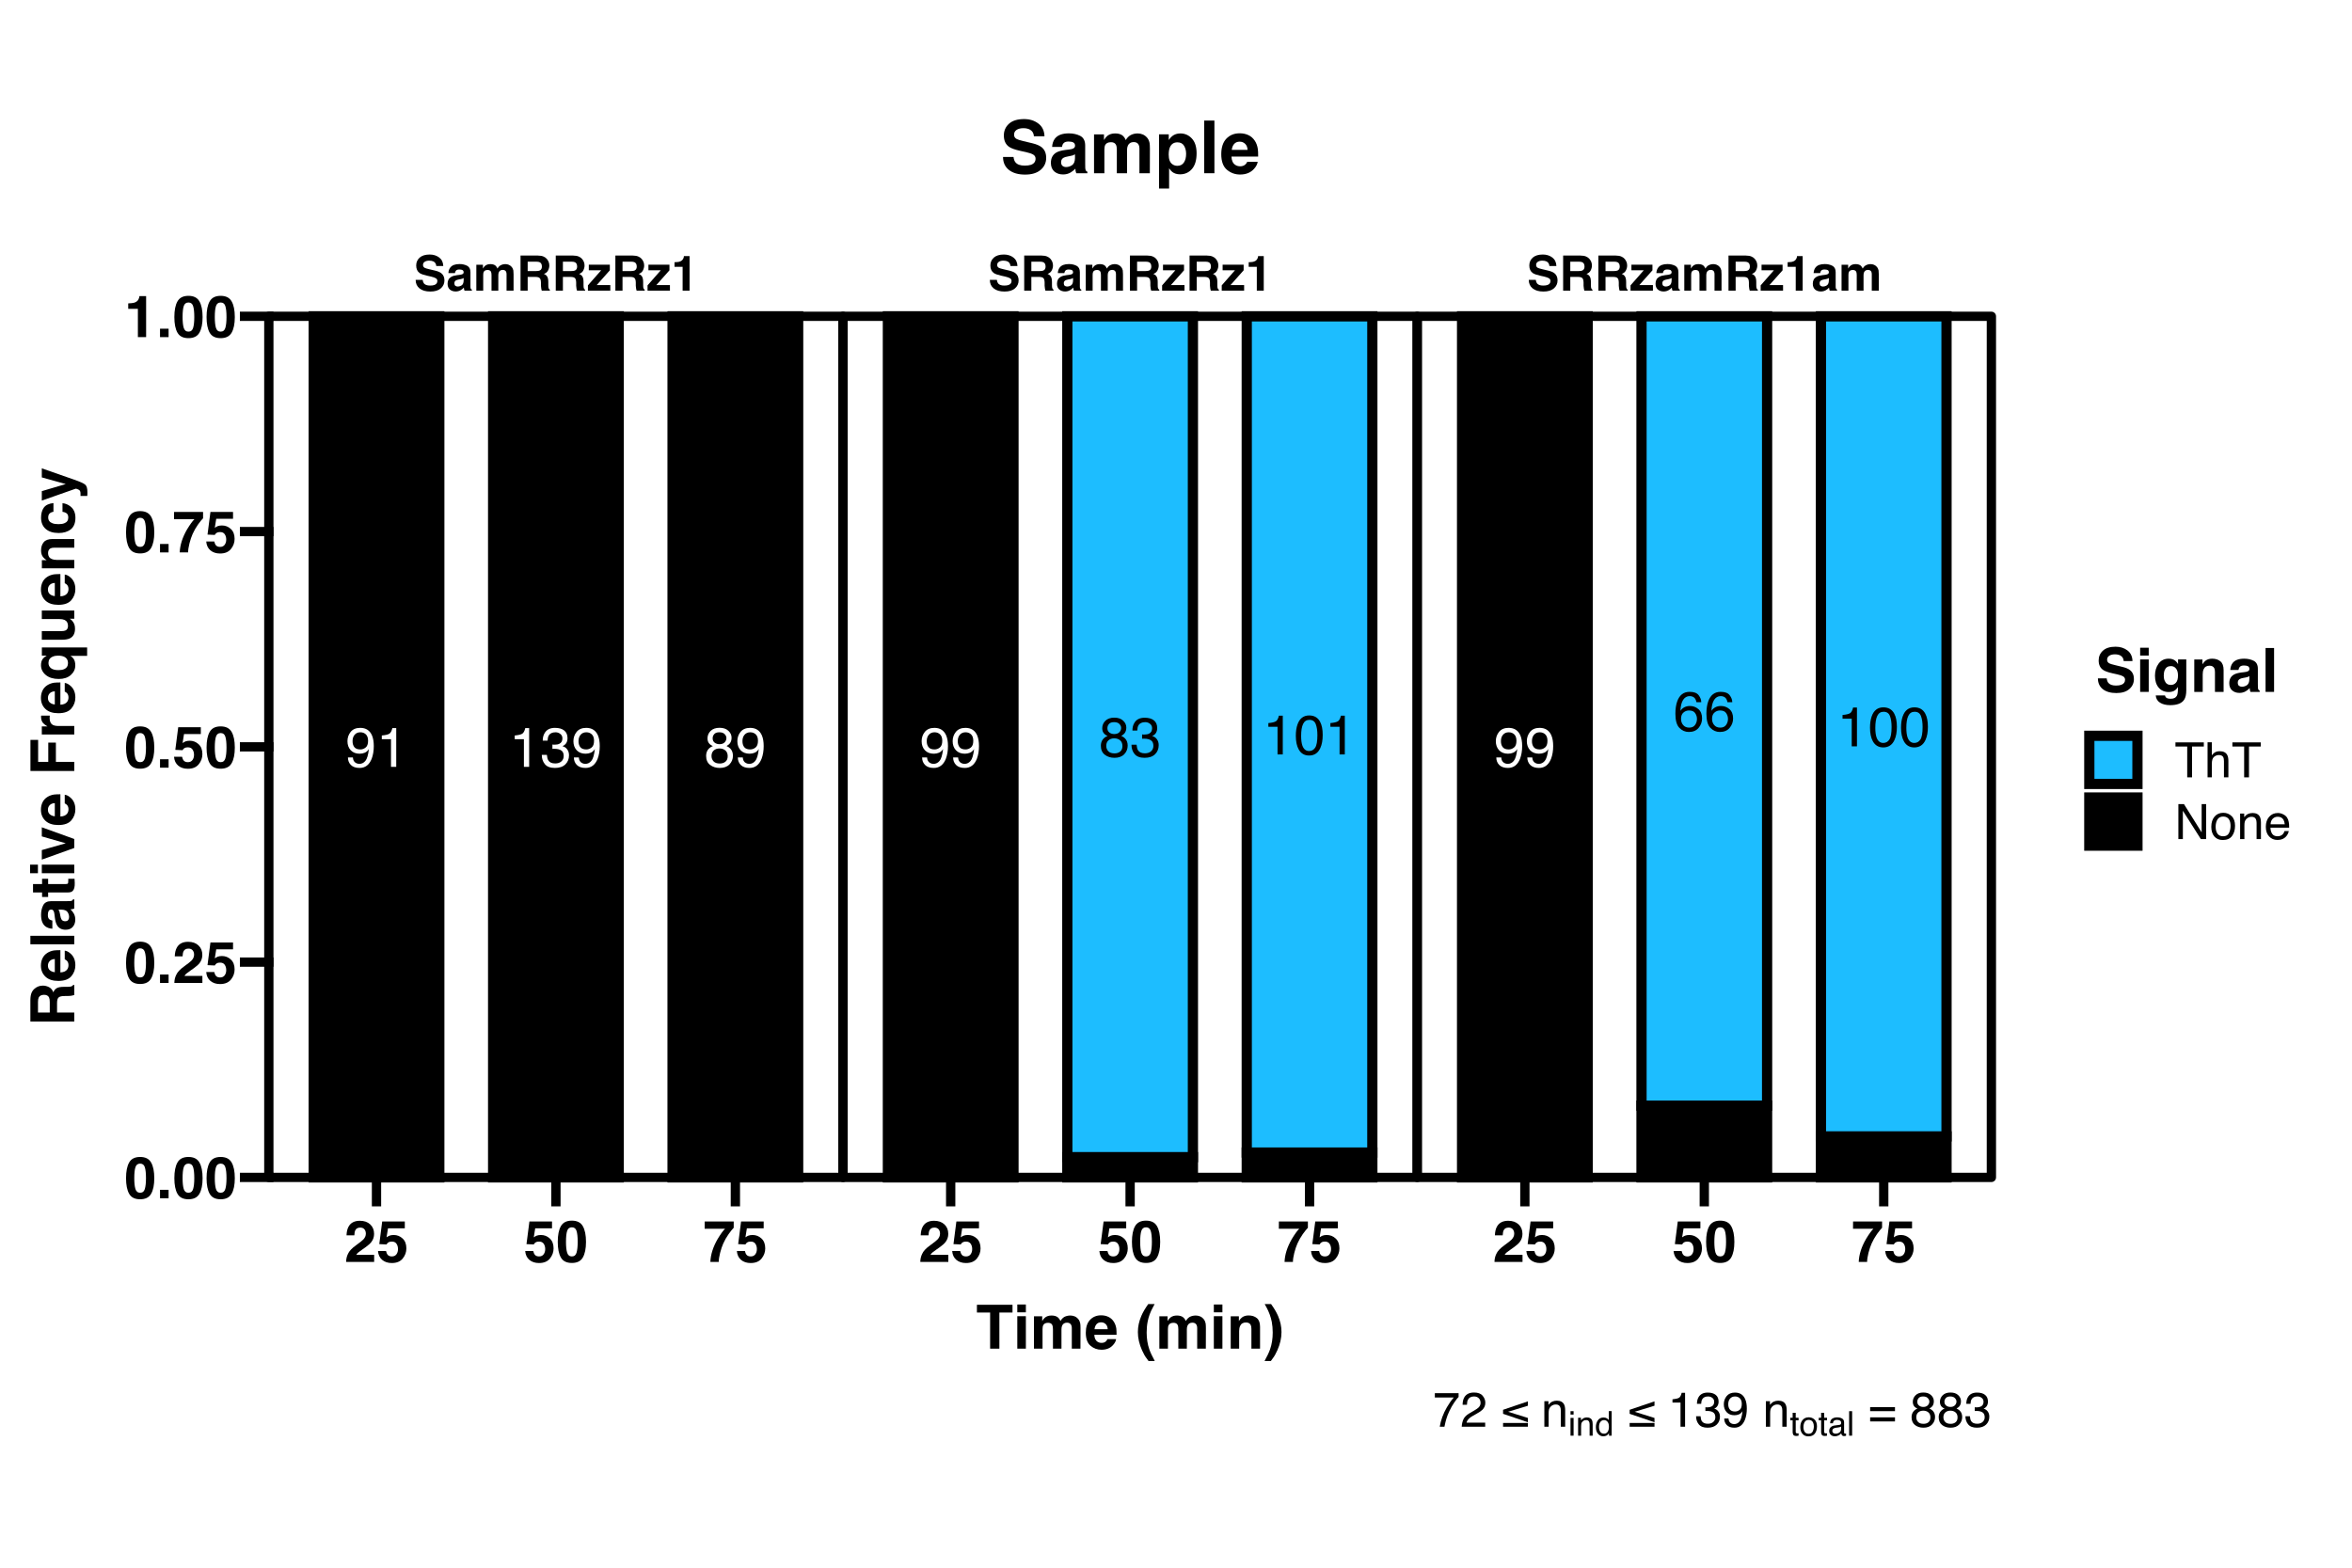 <?xml version="1.0" encoding="UTF-8"?>
<svg xmlns="http://www.w3.org/2000/svg" xmlns:xlink="http://www.w3.org/1999/xlink" width="540pt" height="360pt" viewBox="0 0 540 360" version="1.1">
<defs>
<g>
<symbol overflow="visible" id="glyph0-0">
<path style="stroke:none;" d="M 0.406 0 L 0.406 -9.172 L 7.703 -9.172 L 7.703 0 Z M 6.547 -1.156 L 6.547 -8.031 L 1.562 -8.031 L 1.562 -1.156 Z M 6.547 -1.156 "/>
</symbol>
<symbol overflow="visible" id="glyph0-1">
<path style="stroke:none;" d="M 1.703 -2.156 C 1.734 -1.539 1.973 -1.113 2.422 -0.875 C 2.648 -0.75 2.906 -0.688 3.188 -0.688 C 3.727 -0.688 4.188 -0.91 4.562 -1.359 C 4.945 -1.805 5.219 -2.719 5.375 -4.094 C 5.125 -3.695 4.812 -3.414 4.438 -3.25 C 4.07 -3.094 3.676 -3.016 3.25 -3.016 C 2.395 -3.016 1.711 -3.281 1.203 -3.812 C 0.703 -4.352 0.453 -5.047 0.453 -5.891 C 0.453 -6.703 0.695 -7.414 1.188 -8.031 C 1.688 -8.645 2.422 -8.953 3.391 -8.953 C 4.691 -8.953 5.594 -8.367 6.094 -7.203 C 6.363 -6.555 6.5 -5.75 6.5 -4.781 C 6.5 -3.676 6.336 -2.703 6.016 -1.859 C 5.461 -0.453 4.535 0.25 3.234 0.25 C 2.359 0.25 1.691 0.02 1.234 -0.438 C 0.785 -0.895 0.562 -1.469 0.562 -2.156 Z M 3.406 -4 C 3.852 -4 4.258 -4.145 4.625 -4.438 C 5 -4.727 5.188 -5.242 5.188 -5.984 C 5.188 -6.641 5.02 -7.129 4.688 -7.453 C 4.352 -7.773 3.93 -7.938 3.422 -7.938 C 2.867 -7.938 2.43 -7.75 2.109 -7.375 C 1.785 -7.008 1.625 -6.52 1.625 -5.906 C 1.625 -5.32 1.766 -4.859 2.047 -4.516 C 2.328 -4.172 2.781 -4 3.406 -4 Z M 3.406 -4 "/>
</symbol>
<symbol overflow="visible" id="glyph0-2">
<path style="stroke:none;" d="M 1.219 -6.344 L 1.219 -7.203 C 2.031 -7.273 2.598 -7.406 2.922 -7.594 C 3.242 -7.781 3.484 -8.219 3.641 -8.906 L 4.531 -8.906 L 4.531 0 L 3.328 0 L 3.328 -6.344 Z M 1.219 -6.344 "/>
</symbol>
<symbol overflow="visible" id="glyph0-3">
<path style="stroke:none;" d="M 3.328 0.25 C 2.266 0.25 1.492 -0.039 1.016 -0.625 C 0.547 -1.207 0.312 -1.914 0.312 -2.75 L 1.484 -2.75 C 1.535 -2.164 1.645 -1.742 1.812 -1.484 C 2.102 -1.016 2.629 -0.781 3.391 -0.781 C 3.984 -0.781 4.457 -0.938 4.812 -1.25 C 5.164 -1.57 5.344 -1.984 5.344 -2.484 C 5.344 -3.098 5.156 -3.523 4.781 -3.766 C 4.406 -4.016 3.883 -4.141 3.219 -4.141 C 3.133 -4.141 3.055 -4.141 2.984 -4.141 C 2.91 -4.141 2.832 -4.133 2.75 -4.125 L 2.75 -5.125 C 2.863 -5.113 2.957 -5.102 3.031 -5.094 C 3.113 -5.094 3.203 -5.094 3.297 -5.094 C 3.723 -5.094 4.07 -5.16 4.344 -5.297 C 4.812 -5.523 5.047 -5.941 5.047 -6.547 C 5.047 -6.984 4.883 -7.32 4.562 -7.562 C 4.25 -7.812 3.883 -7.938 3.469 -7.938 C 2.719 -7.938 2.195 -7.688 1.906 -7.188 C 1.75 -6.906 1.66 -6.516 1.641 -6.016 L 0.531 -6.016 C 0.531 -6.68 0.664 -7.242 0.938 -7.703 C 1.395 -8.535 2.195 -8.953 3.344 -8.953 C 4.258 -8.953 4.969 -8.75 5.469 -8.344 C 5.969 -7.938 6.219 -7.348 6.219 -6.578 C 6.219 -6.035 6.07 -5.594 5.781 -5.25 C 5.594 -5.039 5.352 -4.875 5.062 -4.75 C 5.531 -4.625 5.895 -4.375 6.156 -4 C 6.426 -3.633 6.562 -3.188 6.562 -2.656 C 6.562 -1.801 6.281 -1.102 5.719 -0.562 C 5.156 -0.02 4.359 0.25 3.328 0.25 Z M 3.328 0.25 "/>
</symbol>
<symbol overflow="visible" id="glyph0-4">
<path style="stroke:none;" d="M 3.484 -5.203 C 3.973 -5.203 4.359 -5.336 4.641 -5.609 C 4.922 -5.891 5.062 -6.223 5.062 -6.609 C 5.062 -6.941 4.926 -7.242 4.656 -7.516 C 4.395 -7.797 3.988 -7.938 3.438 -7.938 C 2.895 -7.938 2.504 -7.797 2.266 -7.516 C 2.023 -7.242 1.906 -6.922 1.906 -6.547 C 1.906 -6.117 2.062 -5.785 2.375 -5.547 C 2.688 -5.316 3.055 -5.203 3.484 -5.203 Z M 3.547 -0.766 C 4.066 -0.766 4.5 -0.906 4.844 -1.188 C 5.188 -1.469 5.359 -1.891 5.359 -2.453 C 5.359 -3.023 5.18 -3.461 4.828 -3.766 C 4.473 -4.066 4.02 -4.219 3.469 -4.219 C 2.926 -4.219 2.484 -4.062 2.141 -3.75 C 1.805 -3.445 1.641 -3.023 1.641 -2.484 C 1.641 -2.016 1.797 -1.609 2.109 -1.266 C 2.422 -0.93 2.898 -0.766 3.547 -0.766 Z M 1.953 -4.766 C 1.641 -4.898 1.395 -5.055 1.219 -5.234 C 0.883 -5.566 0.719 -6 0.719 -6.531 C 0.719 -7.195 0.957 -7.77 1.438 -8.25 C 1.926 -8.727 2.613 -8.969 3.5 -8.969 C 4.363 -8.969 5.035 -8.738 5.516 -8.281 C 6.004 -7.832 6.25 -7.305 6.25 -6.703 C 6.25 -6.148 6.109 -5.703 5.828 -5.359 C 5.672 -5.16 5.426 -4.969 5.094 -4.781 C 5.469 -4.613 5.758 -4.414 5.969 -4.188 C 6.363 -3.77 6.562 -3.227 6.562 -2.562 C 6.562 -1.781 6.297 -1.113 5.766 -0.562 C 5.234 -0.02 4.488 0.25 3.531 0.25 C 2.656 0.25 1.914 0.016 1.312 -0.453 C 0.707 -0.922 0.406 -1.609 0.406 -2.516 C 0.406 -3.047 0.535 -3.504 0.797 -3.891 C 1.055 -4.273 1.441 -4.566 1.953 -4.766 Z M 1.953 -4.766 "/>
</symbol>
<symbol overflow="visible" id="glyph0-5">
<path style="stroke:none;" d="M 3.469 -8.953 C 4.625 -8.953 5.457 -8.473 5.969 -7.516 C 6.375 -6.773 6.578 -5.766 6.578 -4.484 C 6.578 -3.266 6.395 -2.258 6.031 -1.469 C 5.508 -0.32 4.648 0.25 3.453 0.25 C 2.379 0.25 1.582 -0.219 1.062 -1.156 C 0.625 -1.938 0.406 -2.984 0.406 -4.297 C 0.406 -5.305 0.535 -6.176 0.797 -6.906 C 1.285 -8.27 2.176 -8.953 3.469 -8.953 Z M 3.453 -0.781 C 4.035 -0.781 4.5 -1.035 4.844 -1.547 C 5.188 -2.066 5.359 -3.031 5.359 -4.438 C 5.359 -5.457 5.234 -6.297 4.984 -6.953 C 4.734 -7.609 4.25 -7.938 3.531 -7.938 C 2.863 -7.938 2.379 -7.625 2.078 -7 C 1.773 -6.375 1.625 -5.457 1.625 -4.25 C 1.625 -3.332 1.719 -2.598 1.906 -2.047 C 2.207 -1.203 2.723 -0.781 3.453 -0.781 Z M 3.453 -0.781 "/>
</symbol>
<symbol overflow="visible" id="glyph0-6">
<path style="stroke:none;" d="M 3.75 -8.984 C 4.75 -8.984 5.441 -8.723 5.828 -8.203 C 6.223 -7.68 6.422 -7.148 6.422 -6.609 L 5.312 -6.609 C 5.25 -6.961 5.145 -7.238 5 -7.438 C 4.727 -7.812 4.316 -8 3.766 -8 C 3.129 -8 2.625 -7.707 2.25 -7.125 C 1.883 -6.539 1.68 -5.707 1.641 -4.625 C 1.898 -5.008 2.227 -5.297 2.625 -5.484 C 2.977 -5.648 3.375 -5.734 3.812 -5.734 C 4.562 -5.734 5.211 -5.492 5.766 -5.016 C 6.328 -4.535 6.609 -3.82 6.609 -2.875 C 6.609 -2.062 6.344 -1.336 5.812 -0.703 C 5.289 -0.078 4.539 0.234 3.562 0.234 C 2.727 0.234 2.004 -0.082 1.391 -0.719 C 0.785 -1.352 0.484 -2.426 0.484 -3.938 C 0.484 -5.039 0.617 -5.984 0.891 -6.766 C 1.41 -8.242 2.363 -8.984 3.75 -8.984 Z M 3.656 -0.766 C 4.25 -0.766 4.691 -0.961 4.984 -1.359 C 5.285 -1.766 5.438 -2.238 5.438 -2.781 C 5.438 -3.238 5.301 -3.672 5.031 -4.078 C 4.77 -4.492 4.297 -4.703 3.609 -4.703 C 3.117 -4.703 2.691 -4.539 2.328 -4.219 C 1.961 -3.906 1.781 -3.426 1.781 -2.781 C 1.781 -2.207 1.945 -1.727 2.281 -1.344 C 2.613 -0.957 3.07 -0.766 3.656 -0.766 Z M 3.656 -0.766 "/>
</symbol>
<symbol overflow="visible" id="glyph1-0">
<path style="stroke:none;" d="M 0.844 0 L 0.844 -8.062 L 7.328 -8.062 L 7.328 0 Z M 6.328 -1 L 6.328 -7.062 L 1.844 -7.062 L 1.844 -1 Z M 6.328 -1 "/>
</symbol>
<symbol overflow="visible" id="glyph1-1">
<path style="stroke:none;" d="M 2.078 -2.484 C 2.129 -2.117 2.227 -1.844 2.375 -1.656 C 2.645 -1.332 3.113 -1.172 3.781 -1.172 C 4.176 -1.172 4.5 -1.211 4.75 -1.297 C 5.219 -1.461 5.453 -1.773 5.453 -2.234 C 5.453 -2.492 5.336 -2.695 5.109 -2.844 C 4.867 -2.988 4.5 -3.117 4 -3.234 L 3.156 -3.422 C 2.312 -3.609 1.727 -3.812 1.406 -4.031 C 0.863 -4.406 0.594 -4.988 0.594 -5.781 C 0.594 -6.5 0.852 -7.098 1.375 -7.578 C 1.906 -8.055 2.68 -8.297 3.703 -8.297 C 4.547 -8.297 5.266 -8.07 5.859 -7.625 C 6.461 -7.176 6.781 -6.52 6.812 -5.656 L 5.203 -5.656 C 5.172 -6.145 4.957 -6.492 4.562 -6.703 C 4.301 -6.828 3.973 -6.891 3.578 -6.891 C 3.148 -6.891 2.805 -6.801 2.547 -6.625 C 2.285 -6.457 2.156 -6.219 2.156 -5.906 C 2.156 -5.613 2.281 -5.395 2.531 -5.25 C 2.695 -5.156 3.051 -5.047 3.594 -4.922 L 4.984 -4.594 C 5.586 -4.445 6.047 -4.25 6.359 -4 C 6.836 -3.625 7.078 -3.078 7.078 -2.359 C 7.078 -1.617 6.797 -1.004 6.234 -0.516 C 5.672 -0.035 4.875 0.203 3.844 0.203 C 2.789 0.203 1.961 -0.035 1.359 -0.516 C 0.766 -0.992 0.469 -1.648 0.469 -2.484 Z M 3.703 -8.312 Z M 3.703 -8.312 "/>
</symbol>
<symbol overflow="visible" id="glyph1-2">
<path style="stroke:none;" d="M 4.016 -2.906 C 3.922 -2.844 3.82 -2.789 3.719 -2.75 C 3.613 -2.707 3.473 -2.672 3.297 -2.641 L 2.953 -2.578 C 2.629 -2.516 2.395 -2.441 2.25 -2.359 C 2.008 -2.223 1.891 -2.004 1.891 -1.703 C 1.891 -1.43 1.961 -1.238 2.109 -1.125 C 2.254 -1.008 2.43 -0.953 2.641 -0.953 C 2.984 -0.953 3.297 -1.047 3.578 -1.234 C 3.859 -1.43 4.004 -1.789 4.016 -2.312 Z M 3.062 -3.625 C 3.352 -3.664 3.562 -3.711 3.688 -3.766 C 3.906 -3.859 4.016 -4.004 4.016 -4.203 C 4.016 -4.453 3.93 -4.625 3.766 -4.719 C 3.598 -4.812 3.348 -4.859 3.016 -4.859 C 2.648 -4.859 2.391 -4.766 2.234 -4.578 C 2.129 -4.441 2.055 -4.258 2.016 -4.031 L 0.516 -4.031 C 0.547 -4.551 0.691 -4.977 0.953 -5.312 C 1.359 -5.844 2.066 -6.109 3.078 -6.109 C 3.723 -6.109 4.301 -5.977 4.812 -5.719 C 5.32 -5.457 5.578 -4.969 5.578 -4.25 L 5.578 -1.516 C 5.578 -1.328 5.578 -1.098 5.578 -0.828 C 5.598 -0.617 5.629 -0.477 5.672 -0.406 C 5.723 -0.332 5.801 -0.273 5.906 -0.234 L 5.906 0 L 4.219 0 C 4.164 -0.125 4.129 -0.238 4.109 -0.344 C 4.098 -0.445 4.082 -0.566 4.062 -0.703 C 3.852 -0.461 3.609 -0.266 3.328 -0.109 C 2.992 0.086 2.613 0.188 2.188 0.188 C 1.645 0.188 1.195 0.035 0.844 -0.266 C 0.5 -0.578 0.328 -1.02 0.328 -1.594 C 0.328 -2.32 0.609 -2.848 1.172 -3.172 C 1.484 -3.359 1.938 -3.488 2.531 -3.562 Z M 3.156 -6.125 Z M 3.156 -6.125 "/>
</symbol>
<symbol overflow="visible" id="glyph1-3">
<path style="stroke:none;" d="M 7.391 -6.094 C 7.648 -6.094 7.906 -6.039 8.156 -5.938 C 8.414 -5.832 8.648 -5.656 8.859 -5.406 C 9.023 -5.195 9.141 -4.941 9.203 -4.641 C 9.234 -4.441 9.25 -4.148 9.25 -3.766 L 9.25 0 L 7.641 0 L 7.641 -3.797 C 7.641 -4.023 7.602 -4.211 7.531 -4.359 C 7.395 -4.629 7.141 -4.766 6.766 -4.766 C 6.336 -4.766 6.039 -4.586 5.875 -4.234 C 5.789 -4.047 5.75 -3.816 5.75 -3.547 L 5.75 0 L 4.188 0 L 4.188 -3.547 C 4.188 -3.898 4.148 -4.16 4.078 -4.328 C 3.941 -4.609 3.68 -4.75 3.297 -4.75 C 2.859 -4.75 2.562 -4.609 2.406 -4.328 C 2.32 -4.16 2.281 -3.914 2.281 -3.594 L 2.281 0 L 0.703 0 L 0.703 -5.953 L 2.219 -5.953 L 2.219 -5.078 C 2.406 -5.391 2.586 -5.613 2.766 -5.75 C 3.066 -5.977 3.457 -6.094 3.938 -6.094 C 4.395 -6.094 4.766 -5.992 5.047 -5.797 C 5.266 -5.609 5.438 -5.367 5.562 -5.078 C 5.758 -5.43 6.008 -5.688 6.312 -5.844 C 6.633 -6.008 6.992 -6.094 7.391 -6.094 Z M 7.391 -6.094 "/>
</symbol>
<symbol overflow="visible" id="glyph1-4">
<path style="stroke:none;" d="M 2.531 -6.656 L 2.531 -4.5 L 4.453 -4.5 C 4.828 -4.5 5.109 -4.539 5.297 -4.625 C 5.629 -4.781 5.797 -5.082 5.797 -5.531 C 5.797 -6.02 5.633 -6.348 5.312 -6.516 C 5.133 -6.609 4.863 -6.656 4.5 -6.656 Z M 4.844 -8.062 C 5.406 -8.051 5.836 -7.977 6.141 -7.844 C 6.453 -7.719 6.711 -7.535 6.922 -7.297 C 7.098 -7.086 7.238 -6.859 7.344 -6.609 C 7.445 -6.359 7.5 -6.078 7.5 -5.766 C 7.5 -5.379 7.398 -5 7.203 -4.625 C 7.016 -4.258 6.695 -4 6.25 -3.844 C 6.625 -3.695 6.883 -3.484 7.031 -3.203 C 7.188 -2.93 7.266 -2.516 7.266 -1.953 L 7.266 -1.406 C 7.266 -1.039 7.281 -0.789 7.312 -0.656 C 7.352 -0.445 7.457 -0.297 7.625 -0.203 L 7.625 0 L 5.766 0 C 5.711 -0.176 5.676 -0.32 5.656 -0.438 C 5.613 -0.656 5.586 -0.883 5.578 -1.125 L 5.578 -1.875 C 5.566 -2.383 5.469 -2.723 5.281 -2.891 C 5.102 -3.066 4.77 -3.156 4.281 -3.156 L 2.531 -3.156 L 2.531 0 L 0.891 0 L 0.891 -8.062 Z M 4.844 -8.062 "/>
</symbol>
<symbol overflow="visible" id="glyph1-5">
<path style="stroke:none;" d="M 0.391 -4.688 L 0.391 -5.969 L 5.219 -5.969 L 5.219 -4.672 L 2.203 -1.281 L 5.328 -1.281 L 5.328 0 L 0.188 0 L 0.188 -1.219 L 3.234 -4.688 Z M 2.812 -6.125 Z M 2.812 -6.125 "/>
</symbol>
<symbol overflow="visible" id="glyph1-6">
<path style="stroke:none;" d="M 0.781 -5.469 L 0.781 -6.531 C 1.27 -6.551 1.613 -6.582 1.812 -6.625 C 2.125 -6.695 2.379 -6.836 2.578 -7.047 C 2.711 -7.191 2.816 -7.379 2.891 -7.609 C 2.922 -7.754 2.938 -7.863 2.938 -7.938 L 4.234 -7.938 L 4.234 0 L 2.641 0 L 2.641 -5.469 Z M 0.781 -5.469 "/>
</symbol>
<symbol overflow="visible" id="glyph2-0">
<path style="stroke:none;" d="M 1 0 L 1 -9.562 L 8.703 -9.562 L 8.703 0 Z M 7.516 -1.188 L 7.516 -8.375 L 2.188 -8.375 L 2.188 -1.188 Z M 7.516 -1.188 "/>
</symbol>
<symbol overflow="visible" id="glyph2-1">
<path style="stroke:none;" d="M 0.422 0 C 0.43 -0.676 0.57 -1.289 0.844 -1.844 C 1.113 -2.477 1.738 -3.145 2.719 -3.844 C 3.57 -4.457 4.125 -4.895 4.375 -5.156 C 4.758 -5.562 4.953 -6.008 4.953 -6.5 C 4.953 -6.906 4.844 -7.238 4.625 -7.5 C 4.406 -7.758 4.086 -7.891 3.672 -7.891 C 3.109 -7.891 2.727 -7.68 2.531 -7.266 C 2.406 -7.023 2.332 -6.641 2.312 -6.109 L 0.516 -6.109 C 0.547 -6.91 0.691 -7.555 0.953 -8.047 C 1.441 -8.984 2.316 -9.453 3.578 -9.453 C 4.578 -9.453 5.367 -9.176 5.953 -8.625 C 6.547 -8.07 6.844 -7.344 6.844 -6.438 C 6.844 -5.738 6.633 -5.117 6.219 -4.578 C 5.945 -4.223 5.5 -3.82 4.875 -3.375 L 4.141 -2.859 C 3.672 -2.523 3.348 -2.285 3.172 -2.141 C 3.004 -1.992 2.863 -1.82 2.75 -1.625 L 6.859 -1.625 L 6.859 0 Z M 0.422 0 "/>
</symbol>
<symbol overflow="visible" id="glyph2-2">
<path style="stroke:none;" d="M 2.188 -2.516 C 2.27 -2.117 2.41 -1.812 2.609 -1.594 C 2.816 -1.375 3.125 -1.266 3.531 -1.266 C 3.988 -1.266 4.336 -1.426 4.578 -1.75 C 4.816 -2.07 4.938 -2.473 4.938 -2.953 C 4.938 -3.441 4.82 -3.848 4.594 -4.172 C 4.375 -4.504 4.023 -4.672 3.547 -4.672 C 3.316 -4.672 3.117 -4.645 2.953 -4.594 C 2.672 -4.488 2.457 -4.297 2.312 -4.016 L 0.641 -4.094 L 1.312 -9.297 L 6.5 -9.297 L 6.5 -7.719 L 2.641 -7.719 L 2.312 -5.656 C 2.594 -5.844 2.812 -5.969 2.969 -6.031 C 3.238 -6.133 3.566 -6.188 3.953 -6.188 C 4.734 -6.188 5.41 -5.922 5.984 -5.391 C 6.566 -4.867 6.859 -4.109 6.859 -3.109 C 6.859 -2.242 6.578 -1.469 6.016 -0.781 C 5.461 -0.094 4.629 0.25 3.516 0.25 C 2.617 0.25 1.883 0.008 1.312 -0.469 C 0.738 -0.945 0.414 -1.629 0.344 -2.516 Z M 2.188 -2.516 "/>
</symbol>
<symbol overflow="visible" id="glyph2-3">
<path style="stroke:none;" d="M 2.312 -4.609 C 2.312 -3.535 2.398 -2.707 2.578 -2.125 C 2.754 -1.551 3.113 -1.266 3.656 -1.266 C 4.207 -1.266 4.566 -1.551 4.734 -2.125 C 4.91 -2.707 5 -3.535 5 -4.609 C 5 -5.742 4.91 -6.582 4.734 -7.125 C 4.566 -7.676 4.207 -7.953 3.656 -7.953 C 3.113 -7.953 2.754 -7.676 2.578 -7.125 C 2.398 -6.582 2.312 -5.742 2.312 -4.609 Z M 3.656 -9.484 C 4.852 -9.484 5.691 -9.062 6.172 -8.219 C 6.66 -7.375 6.906 -6.172 6.906 -4.609 C 6.906 -3.055 6.66 -1.859 6.172 -1.016 C 5.691 -0.18 4.852 0.234 3.656 0.234 C 2.457 0.234 1.617 -0.18 1.141 -1.016 C 0.66 -1.859 0.422 -3.055 0.422 -4.609 C 0.422 -6.172 0.66 -7.375 1.141 -8.219 C 1.617 -9.062 2.457 -9.484 3.656 -9.484 Z M 3.656 -9.484 "/>
</symbol>
<symbol overflow="visible" id="glyph2-4">
<path style="stroke:none;" d="M 7.016 -7.844 C 6.734 -7.57 6.344 -7.086 5.844 -6.391 C 5.352 -5.691 4.941 -4.969 4.609 -4.219 C 4.348 -3.633 4.109 -2.922 3.891 -2.078 C 3.68 -1.234 3.578 -0.539 3.578 0 L 1.656 0 C 1.719 -1.688 2.273 -3.441 3.328 -5.266 C 4.004 -6.391 4.57 -7.176 5.031 -7.625 L 0.344 -7.625 L 0.359 -9.297 L 7.016 -9.297 Z M 7.016 -7.844 "/>
</symbol>
<symbol overflow="visible" id="glyph2-5">
<path style="stroke:none;" d="M 0.828 -1.938 L 2.797 -1.938 L 2.797 0 L 0.828 0 Z M 0.828 -1.938 "/>
</symbol>
<symbol overflow="visible" id="glyph2-6">
<path style="stroke:none;" d="M 0.922 -6.5 L 0.922 -7.75 C 1.504 -7.781 1.914 -7.82 2.156 -7.875 C 2.52 -7.957 2.82 -8.117 3.062 -8.359 C 3.219 -8.523 3.336 -8.75 3.422 -9.031 C 3.473 -9.207 3.5 -9.336 3.5 -9.422 L 5.031 -9.422 L 5.031 0 L 3.141 0 L 3.141 -6.5 Z M 0.922 -6.5 "/>
</symbol>
<symbol overflow="visible" id="glyph3-0">
<path style="stroke:none;" d="M 1.047 0 L 1.047 -10.078 L 9.172 -10.078 L 9.172 0 Z M 7.906 -1.266 L 7.906 -8.812 L 2.312 -8.812 L 2.312 -1.266 Z M 7.906 -1.266 "/>
</symbol>
<symbol overflow="visible" id="glyph3-1">
<path style="stroke:none;" d="M 8.391 -10.078 L 8.391 -8.297 L 5.375 -8.297 L 5.375 0 L 3.25 0 L 3.25 -8.297 L 0.219 -8.297 L 0.219 -10.078 Z M 8.391 -10.078 "/>
</symbol>
<symbol overflow="visible" id="glyph3-2">
<path style="stroke:none;" d="M 2.906 -8.344 L 0.938 -8.344 L 0.938 -10.141 L 2.906 -10.141 Z M 0.938 -7.453 L 2.906 -7.453 L 2.906 0 L 0.938 0 Z M 0.938 -7.453 "/>
</symbol>
<symbol overflow="visible" id="glyph3-3">
<path style="stroke:none;" d="M 9.234 -7.609 C 9.566 -7.609 9.891 -7.547 10.203 -7.422 C 10.523 -7.297 10.816 -7.07 11.078 -6.75 C 11.285 -6.488 11.426 -6.172 11.5 -5.797 C 11.539 -5.547 11.562 -5.18 11.562 -4.703 L 11.547 0 L 9.562 0 L 9.562 -4.75 C 9.562 -5.031 9.516 -5.258 9.422 -5.438 C 9.242 -5.789 8.926 -5.969 8.469 -5.969 C 7.926 -5.969 7.551 -5.742 7.344 -5.297 C 7.238 -5.055 7.188 -4.77 7.188 -4.438 L 7.188 0 L 5.234 0 L 5.234 -4.438 C 5.234 -4.875 5.188 -5.195 5.094 -5.406 C 4.926 -5.758 4.602 -5.938 4.125 -5.938 C 3.57 -5.938 3.203 -5.758 3.016 -5.406 C 2.898 -5.195 2.844 -4.891 2.844 -4.484 L 2.844 0 L 0.875 0 L 0.875 -7.438 L 2.766 -7.438 L 2.766 -6.344 C 3.004 -6.738 3.234 -7.016 3.453 -7.172 C 3.828 -7.461 4.316 -7.609 4.922 -7.609 C 5.492 -7.609 5.953 -7.484 6.297 -7.234 C 6.586 -7.004 6.805 -6.707 6.953 -6.344 C 7.203 -6.781 7.516 -7.102 7.891 -7.312 C 8.297 -7.508 8.742 -7.609 9.234 -7.609 Z M 9.234 -7.609 "/>
</symbol>
<symbol overflow="visible" id="glyph3-4">
<path style="stroke:none;" d="M 3.844 -6.047 C 3.395 -6.047 3.047 -5.906 2.797 -5.625 C 2.547 -5.344 2.391 -4.957 2.328 -4.469 L 5.359 -4.469 C 5.328 -4.988 5.172 -5.379 4.891 -5.641 C 4.609 -5.91 4.258 -6.047 3.844 -6.047 Z M 3.844 -7.656 C 4.469 -7.656 5.023 -7.535 5.516 -7.297 C 6.016 -7.066 6.426 -6.703 6.75 -6.203 C 7.039 -5.754 7.234 -5.238 7.328 -4.656 C 7.367 -4.32 7.391 -3.832 7.391 -3.188 L 2.281 -3.188 C 2.312 -2.438 2.547 -1.91 2.984 -1.609 C 3.254 -1.422 3.578 -1.328 3.953 -1.328 C 4.359 -1.328 4.688 -1.441 4.938 -1.672 C 5.07 -1.797 5.191 -1.969 5.297 -2.188 L 7.281 -2.188 C 7.238 -1.75 7.008 -1.301 6.594 -0.844 C 5.957 -0.113 5.066 0.25 3.922 0.25 C 2.973 0.25 2.133 -0.055 1.406 -0.672 C 0.688 -1.285 0.328 -2.281 0.328 -3.656 C 0.328 -4.938 0.648 -5.922 1.297 -6.609 C 1.953 -7.305 2.801 -7.656 3.844 -7.656 Z M 3.984 -7.656 Z M 3.984 -7.656 "/>
</symbol>
<symbol overflow="visible" id="glyph3-5">
<path style="stroke:none;" d=""/>
</symbol>
<symbol overflow="visible" id="glyph3-6">
<path style="stroke:none;" d="M 1.406 -7.531 C 1.77 -8.375 2.297 -9.273 2.984 -10.234 L 4.453 -10.234 L 4.047 -9.469 C 3.461 -8.414 3.062 -7.316 2.844 -6.172 C 2.695 -5.41 2.625 -4.582 2.625 -3.688 C 2.625 -2.289 2.828 -1.008 3.234 0.156 C 3.473 0.852 3.891 1.742 4.484 2.828 L 3.047 2.828 L 2.562 2.156 C 2.25 1.758 1.914 1.164 1.562 0.375 C 0.926 -1.039 0.609 -2.438 0.609 -3.812 C 0.609 -5.062 0.875 -6.301 1.406 -7.531 Z M 1.406 -7.531 "/>
</symbol>
<symbol overflow="visible" id="glyph3-7">
<path style="stroke:none;" d="M 5.031 -7.625 C 5.801 -7.625 6.43 -7.422 6.922 -7.016 C 7.41 -6.617 7.656 -5.953 7.656 -5.016 L 7.656 0 L 5.672 0 L 5.672 -4.531 C 5.672 -4.926 5.617 -5.227 5.516 -5.438 C 5.316 -5.82 4.953 -6.016 4.422 -6.016 C 3.754 -6.016 3.301 -5.734 3.062 -5.172 C 2.926 -4.867 2.859 -4.488 2.859 -4.031 L 2.859 0 L 0.922 0 L 0.922 -7.438 L 2.797 -7.438 L 2.797 -6.344 C 3.047 -6.727 3.285 -7.004 3.516 -7.172 C 3.91 -7.473 4.414 -7.625 5.031 -7.625 Z M 4.328 -7.656 Z M 4.328 -7.656 "/>
</symbol>
<symbol overflow="visible" id="glyph3-8">
<path style="stroke:none;" d="M 1.641 -10.234 C 2.336 -9.273 2.867 -8.375 3.234 -7.531 C 3.766 -6.301 4.031 -5.062 4.031 -3.812 C 4.031 -2.438 3.711 -1.039 3.078 0.375 C 2.723 1.164 2.391 1.758 2.078 2.156 L 1.594 2.828 L 0.141 2.828 C 0.742 1.742 1.164 0.852 1.406 0.156 C 1.812 -1.008 2.016 -2.289 2.016 -3.688 C 2.016 -4.582 1.941 -5.41 1.797 -6.172 C 1.566 -7.316 1.164 -8.414 0.594 -9.469 L 0.172 -10.234 Z M 1.641 -10.234 "/>
</symbol>
<symbol overflow="visible" id="glyph3-9">
<path style="stroke:none;" d="M 2.594 -3.109 C 2.656 -2.648 2.781 -2.305 2.969 -2.078 C 3.312 -1.66 3.895 -1.453 4.719 -1.453 C 5.219 -1.453 5.625 -1.508 5.938 -1.625 C 6.52 -1.832 6.812 -2.223 6.812 -2.797 C 6.812 -3.117 6.664 -3.375 6.375 -3.562 C 6.082 -3.738 5.625 -3.895 5 -4.031 L 3.938 -4.266 C 2.883 -4.504 2.16 -4.766 1.766 -5.047 C 1.086 -5.516 0.75 -6.238 0.75 -7.219 C 0.75 -8.125 1.078 -8.875 1.734 -9.469 C 2.391 -10.07 3.352 -10.375 4.625 -10.375 C 5.688 -10.375 6.594 -10.094 7.344 -9.531 C 8.094 -8.969 8.484 -8.148 8.516 -7.078 L 6.5 -7.078 C 6.457 -7.68 6.191 -8.113 5.703 -8.375 C 5.367 -8.539 4.961 -8.625 4.484 -8.625 C 3.941 -8.625 3.504 -8.516 3.172 -8.297 C 2.848 -8.078 2.688 -7.77 2.688 -7.375 C 2.688 -7.02 2.848 -6.75 3.172 -6.562 C 3.379 -6.445 3.816 -6.312 4.484 -6.156 L 6.219 -5.734 C 6.977 -5.555 7.551 -5.312 7.938 -5 C 8.539 -4.531 8.844 -3.848 8.844 -2.953 C 8.844 -2.023 8.488 -1.254 7.781 -0.641 C 7.082 -0.035 6.094 0.266 4.812 0.266 C 3.5 0.266 2.461 -0.031 1.703 -0.625 C 0.953 -1.227 0.578 -2.055 0.578 -3.109 Z M 4.641 -10.391 Z M 4.641 -10.391 "/>
</symbol>
<symbol overflow="visible" id="glyph3-10">
<path style="stroke:none;" d="M 4.109 -1.594 C 4.566 -1.594 4.953 -1.766 5.266 -2.109 C 5.578 -2.453 5.734 -3.004 5.734 -3.766 C 5.734 -4.461 5.582 -4.992 5.281 -5.359 C 4.988 -5.734 4.594 -5.922 4.094 -5.922 C 3.406 -5.922 2.93 -5.602 2.672 -4.969 C 2.535 -4.625 2.469 -4.203 2.469 -3.703 C 2.469 -3.266 2.539 -2.879 2.688 -2.547 C 2.945 -1.91 3.422 -1.594 4.109 -1.594 Z M 3.625 -7.625 C 4 -7.625 4.32 -7.566 4.594 -7.453 C 5.07 -7.266 5.457 -6.906 5.75 -6.375 L 5.75 -7.453 L 7.641 -7.453 L 7.641 -0.391 C 7.641 0.578 7.477 1.305 7.156 1.797 C 6.602 2.629 5.535 3.047 3.953 3.047 C 3.004 3.047 2.227 2.859 1.625 2.484 C 1.02 2.109 0.688 1.551 0.625 0.812 L 2.75 0.812 C 2.801 1.039 2.891 1.207 3.016 1.312 C 3.223 1.488 3.578 1.578 4.078 1.578 C 4.773 1.578 5.242 1.344 5.484 0.875 C 5.641 0.57 5.719 0.062 5.719 -0.656 L 5.719 -1.125 C 5.531 -0.812 5.328 -0.57 5.109 -0.406 C 4.723 -0.113 4.223 0.031 3.609 0.031 C 2.648 0.031 1.883 -0.301 1.312 -0.969 C 0.738 -1.645 0.453 -2.555 0.453 -3.703 C 0.453 -4.805 0.727 -5.734 1.281 -6.484 C 1.832 -7.242 2.613 -7.625 3.625 -7.625 Z M 4.25 -7.656 Z M 4.25 -7.656 "/>
</symbol>
<symbol overflow="visible" id="glyph3-11">
<path style="stroke:none;" d="M 5.016 -3.625 C 4.891 -3.539 4.766 -3.473 4.641 -3.422 C 4.516 -3.379 4.344 -3.336 4.125 -3.297 L 3.688 -3.219 C 3.281 -3.145 2.988 -3.055 2.812 -2.953 C 2.508 -2.773 2.359 -2.5 2.359 -2.125 C 2.359 -1.789 2.445 -1.551 2.625 -1.406 C 2.812 -1.258 3.039 -1.188 3.312 -1.188 C 3.727 -1.188 4.113 -1.305 4.469 -1.547 C 4.82 -1.797 5.004 -2.25 5.016 -2.906 Z M 3.828 -4.531 C 4.191 -4.57 4.453 -4.629 4.609 -4.703 C 4.891 -4.816 5.031 -5 5.031 -5.25 C 5.031 -5.562 4.922 -5.773 4.703 -5.891 C 4.492 -6.004 4.188 -6.062 3.781 -6.062 C 3.312 -6.062 2.984 -5.945 2.797 -5.719 C 2.66 -5.551 2.566 -5.32 2.516 -5.031 L 0.641 -5.031 C 0.68 -5.688 0.863 -6.223 1.188 -6.641 C 1.707 -7.297 2.594 -7.625 3.844 -7.625 C 4.656 -7.625 5.379 -7.461 6.016 -7.141 C 6.648 -6.816 6.969 -6.207 6.969 -5.312 L 6.969 -1.891 C 6.969 -1.648 6.973 -1.363 6.984 -1.031 C 6.992 -0.781 7.031 -0.609 7.094 -0.516 C 7.156 -0.422 7.254 -0.344 7.391 -0.281 L 7.391 0 L 5.266 0 C 5.203 -0.145 5.16 -0.285 5.141 -0.422 C 5.117 -0.555 5.102 -0.707 5.094 -0.875 C 4.82 -0.582 4.508 -0.332 4.156 -0.125 C 3.738 0.113 3.266 0.234 2.734 0.234 C 2.055 0.234 1.5 0.039 1.062 -0.344 C 0.625 -0.727 0.406 -1.273 0.406 -1.984 C 0.406 -2.898 0.758 -3.562 1.469 -3.969 C 1.852 -4.195 2.422 -4.359 3.172 -4.453 Z M 3.938 -7.656 Z M 3.938 -7.656 "/>
</symbol>
<symbol overflow="visible" id="glyph3-12">
<path style="stroke:none;" d="M 2.906 0 L 0.953 0 L 0.953 -10.078 L 2.906 -10.078 Z M 2.906 0 "/>
</symbol>
<symbol overflow="visible" id="glyph4-0">
<path style="stroke:none;" d="M 0 -1.047 L -10.078 -1.047 L -10.078 -9.172 L 0 -9.172 Z M -1.266 -7.906 L -8.812 -7.906 L -8.812 -2.312 L -1.266 -2.312 Z M -1.266 -7.906 "/>
</symbol>
<symbol overflow="visible" id="glyph4-1">
<path style="stroke:none;" d="M -8.328 -3.172 L -5.625 -3.172 L -5.625 -5.562 C -5.625 -6.031 -5.676 -6.383 -5.781 -6.625 C -5.977 -7.039 -6.359 -7.25 -6.922 -7.25 C -7.523 -7.25 -7.938 -7.047 -8.156 -6.641 C -8.27 -6.41 -8.328 -6.07 -8.328 -5.625 Z M -10.078 -6.062 C -10.066 -6.758 -9.977 -7.301 -9.812 -7.688 C -9.656 -8.07 -9.422 -8.395 -9.109 -8.656 C -8.859 -8.875 -8.578 -9.047 -8.266 -9.172 C -7.953 -9.297 -7.598 -9.359 -7.203 -9.359 C -6.723 -9.359 -6.25 -9.238 -5.781 -9 C -5.32 -8.758 -5 -8.363 -4.812 -7.812 C -4.625 -8.27 -4.359 -8.594 -4.016 -8.781 C -3.672 -8.977 -3.145 -9.078 -2.438 -9.078 L -1.766 -9.078 C -1.305 -9.078 -0.992 -9.098 -0.828 -9.141 C -0.566 -9.191 -0.375 -9.316 -0.25 -9.516 L 0 -9.516 L 0 -7.203 C -0.219 -7.141 -0.398 -7.094 -0.547 -7.062 C -0.828 -7.008 -1.113 -6.984 -1.406 -6.984 L -2.344 -6.969 C -2.988 -6.957 -3.414 -6.836 -3.625 -6.609 C -3.844 -6.391 -3.953 -5.969 -3.953 -5.344 L -3.953 -3.172 L 0 -3.172 L 0 -1.109 L -10.078 -1.109 Z M -10.078 -6.062 "/>
</symbol>
<symbol overflow="visible" id="glyph4-2">
<path style="stroke:none;" d="M -6.047 -3.844 C -6.047 -3.395 -5.906 -3.047 -5.625 -2.797 C -5.344 -2.547 -4.957 -2.391 -4.469 -2.328 L -4.469 -5.359 C -4.988 -5.328 -5.379 -5.172 -5.641 -4.891 C -5.91 -4.609 -6.047 -4.258 -6.047 -3.844 Z M -7.656 -3.844 C -7.656 -4.469 -7.535 -5.023 -7.297 -5.516 C -7.066 -6.016 -6.703 -6.426 -6.203 -6.75 C -5.754 -7.039 -5.238 -7.234 -4.656 -7.328 C -4.32 -7.367 -3.832 -7.391 -3.188 -7.391 L -3.188 -2.281 C -2.438 -2.312 -1.91 -2.547 -1.609 -2.984 C -1.422 -3.254 -1.328 -3.578 -1.328 -3.953 C -1.328 -4.359 -1.441 -4.688 -1.672 -4.938 C -1.797 -5.07 -1.969 -5.191 -2.188 -5.297 L -2.188 -7.281 C -1.75 -7.238 -1.301 -7.008 -0.844 -6.594 C -0.113 -5.957 0.25 -5.066 0.25 -3.922 C 0.25 -2.973 -0.055 -2.133 -0.672 -1.406 C -1.285 -0.688 -2.281 -0.328 -3.656 -0.328 C -4.938 -0.328 -5.922 -0.648 -6.609 -1.297 C -7.305 -1.953 -7.656 -2.801 -7.656 -3.844 Z M -7.656 -3.984 Z M -7.656 -3.984 "/>
</symbol>
<symbol overflow="visible" id="glyph4-3">
<path style="stroke:none;" d="M 0 -2.906 L 0 -0.953 L -10.078 -0.953 L -10.078 -2.906 Z M 0 -2.906 "/>
</symbol>
<symbol overflow="visible" id="glyph4-4">
<path style="stroke:none;" d="M -3.625 -5.016 C -3.539 -4.891 -3.473 -4.766 -3.422 -4.641 C -3.379 -4.516 -3.336 -4.344 -3.297 -4.125 L -3.219 -3.688 C -3.145 -3.281 -3.055 -2.988 -2.953 -2.812 C -2.773 -2.508 -2.5 -2.359 -2.125 -2.359 C -1.789 -2.359 -1.551 -2.445 -1.406 -2.625 C -1.258 -2.812 -1.188 -3.039 -1.188 -3.312 C -1.188 -3.727 -1.305 -4.113 -1.547 -4.469 C -1.797 -4.82 -2.25 -5.004 -2.906 -5.016 Z M -4.531 -3.828 C -4.57 -4.191 -4.629 -4.453 -4.703 -4.609 C -4.816 -4.891 -5 -5.031 -5.25 -5.031 C -5.562 -5.031 -5.773 -4.922 -5.891 -4.703 C -6.004 -4.492 -6.062 -4.188 -6.062 -3.781 C -6.062 -3.312 -5.945 -2.984 -5.719 -2.797 C -5.551 -2.66 -5.32 -2.566 -5.031 -2.516 L -5.031 -0.641 C -5.688 -0.68 -6.223 -0.863 -6.641 -1.188 C -7.297 -1.707 -7.625 -2.594 -7.625 -3.844 C -7.625 -4.656 -7.461 -5.379 -7.141 -6.016 C -6.816 -6.648 -6.207 -6.969 -5.312 -6.969 L -1.891 -6.969 C -1.648 -6.969 -1.363 -6.973 -1.031 -6.984 C -0.781 -6.992 -0.609 -7.031 -0.516 -7.094 C -0.422 -7.156 -0.344 -7.254 -0.281 -7.391 L 0 -7.391 L 0 -5.266 C -0.145 -5.203 -0.285 -5.16 -0.422 -5.141 C -0.555 -5.117 -0.707 -5.102 -0.875 -5.094 C -0.582 -4.82 -0.332 -4.508 -0.125 -4.156 C 0.113 -3.738 0.234 -3.266 0.234 -2.734 C 0.234 -2.055 0.039 -1.5 -0.344 -1.062 C -0.727 -0.625 -1.273 -0.406 -1.984 -0.406 C -2.898 -0.406 -3.562 -0.758 -3.969 -1.469 C -4.195 -1.852 -4.359 -2.422 -4.453 -3.172 Z M -7.656 -3.938 Z M -7.656 -3.938 "/>
</symbol>
<symbol overflow="visible" id="glyph4-5">
<path style="stroke:none;" d="M -6 -0.141 L -7.391 -0.141 L -7.391 -1.188 L -9.469 -1.188 L -9.469 -3.109 L -7.391 -3.109 L -7.391 -4.328 L -6 -4.328 L -6 -3.109 L -2.062 -3.109 C -1.75 -3.109 -1.555 -3.145 -1.484 -3.219 C -1.41 -3.301 -1.375 -3.539 -1.375 -3.938 C -1.375 -4 -1.375 -4.062 -1.375 -4.125 C -1.375 -4.188 -1.379 -4.254 -1.391 -4.328 L 0.062 -4.328 L 0.109 -3.391 C 0.141 -2.473 -0.02 -1.848 -0.375 -1.516 C -0.602 -1.297 -0.945 -1.188 -1.406 -1.188 L -6 -1.188 Z M -6 -0.141 "/>
</symbol>
<symbol overflow="visible" id="glyph4-6">
<path style="stroke:none;" d="M -8.344 -2.906 L -8.344 -0.938 L -10.141 -0.938 L -10.141 -2.906 Z M -7.453 -0.938 L -7.453 -2.906 L 0 -2.906 L 0 -0.938 Z M -7.453 -0.938 "/>
</symbol>
<symbol overflow="visible" id="glyph4-7">
<path style="stroke:none;" d="M -7.453 -5.5 L -7.453 -7.594 L 0 -4.906 L 0 -2.844 L -7.453 -0.172 L -7.453 -2.359 L -1.953 -3.922 Z M -7.453 -5.5 "/>
</symbol>
<symbol overflow="visible" id="glyph4-8">
<path style="stroke:none;" d=""/>
</symbol>
<symbol overflow="visible" id="glyph4-9">
<path style="stroke:none;" d="M -10.062 -1.062 L -10.062 -8.203 L -8.297 -8.203 L -8.297 -3.156 L -5.969 -3.156 L -5.969 -7.578 L -4.219 -7.578 L -4.219 -3.156 L 0 -3.156 L 0 -1.062 Z M -10.062 -1.062 "/>
</symbol>
<symbol overflow="visible" id="glyph4-10">
<path style="stroke:none;" d="M -7.625 -4.953 C -7.625 -4.992 -7.625 -5.023 -7.625 -5.047 C -7.625 -5.078 -7.617 -5.133 -7.609 -5.219 L -5.625 -5.219 C -5.633 -5.094 -5.641 -4.984 -5.641 -4.891 C -5.648 -4.797 -5.656 -4.719 -5.656 -4.656 C -5.656 -3.875 -5.398 -3.348 -4.891 -3.078 C -4.598 -2.922 -4.156 -2.844 -3.562 -2.844 L 0 -2.844 L 0 -0.891 L -7.453 -0.891 L -7.453 -2.75 L -6.156 -2.75 C -6.645 -3.051 -6.984 -3.312 -7.172 -3.531 C -7.473 -3.895 -7.625 -4.367 -7.625 -4.953 Z M -7.625 -4.953 "/>
</symbol>
<symbol overflow="visible" id="glyph4-11">
<path style="stroke:none;" d="M -1.438 -4.062 C -1.438 -4.738 -1.723 -5.219 -2.297 -5.5 C -2.672 -5.676 -3.148 -5.766 -3.734 -5.766 C -4.191 -5.766 -4.598 -5.688 -4.953 -5.531 C -5.598 -5.258 -5.922 -4.773 -5.922 -4.078 C -5.922 -3.586 -5.734 -3.191 -5.359 -2.891 C -4.984 -2.586 -4.41 -2.438 -3.641 -2.438 C -3.117 -2.438 -2.695 -2.504 -2.375 -2.641 C -1.75 -2.898 -1.438 -3.375 -1.438 -4.062 Z M -7.641 -3.578 C -7.641 -4.191 -7.488 -4.691 -7.188 -5.078 C -7.008 -5.305 -6.723 -5.535 -6.328 -5.766 L -7.438 -5.766 L -7.438 -7.641 L 2.953 -7.641 L 2.953 -5.719 L -0.922 -5.719 C -0.617 -5.57 -0.348 -5.32 -0.109 -4.969 C 0.117 -4.613 0.234 -4.129 0.234 -3.516 C 0.234 -2.66 -0.109 -1.926 -0.797 -1.312 C -1.484 -0.707 -2.406 -0.406 -3.562 -0.406 C -4.801 -0.406 -5.789 -0.707 -6.531 -1.312 C -7.27 -1.926 -7.641 -2.68 -7.641 -3.578 Z M -7.641 -3.578 "/>
</symbol>
<symbol overflow="visible" id="glyph4-12">
<path style="stroke:none;" d="M -7.453 -2.844 L -2.953 -2.844 C -2.535 -2.844 -2.219 -2.895 -2 -3 C -1.625 -3.176 -1.438 -3.523 -1.438 -4.047 C -1.438 -4.711 -1.707 -5.172 -2.25 -5.422 C -2.539 -5.547 -2.922 -5.609 -3.391 -5.609 L -7.453 -5.609 L -7.453 -7.578 L 0 -7.578 L 0 -5.688 L -1.047 -5.688 C -1.023 -5.664 -0.957 -5.617 -0.844 -5.547 C -0.727 -5.473 -0.629 -5.391 -0.547 -5.297 C -0.273 -4.984 -0.086 -4.688 0.016 -4.406 C 0.117 -4.125 0.172 -3.789 0.172 -3.406 C 0.172 -2.301 -0.227 -1.555 -1.031 -1.172 C -1.469 -0.961 -2.109 -0.859 -2.953 -0.859 L -7.453 -0.859 Z M -7.656 -4.219 Z M -7.656 -4.219 "/>
</symbol>
<symbol overflow="visible" id="glyph4-13">
<path style="stroke:none;" d="M -7.625 -5.031 C -7.625 -5.801 -7.422 -6.43 -7.016 -6.922 C -6.617 -7.41 -5.953 -7.656 -5.016 -7.656 L 0 -7.656 L 0 -5.672 L -4.531 -5.672 C -4.926 -5.672 -5.227 -5.617 -5.438 -5.516 C -5.82 -5.316 -6.016 -4.953 -6.016 -4.422 C -6.016 -3.754 -5.734 -3.301 -5.172 -3.062 C -4.867 -2.926 -4.488 -2.859 -4.031 -2.859 L 0 -2.859 L 0 -0.922 L -7.438 -0.922 L -7.438 -2.797 L -6.344 -2.797 C -6.727 -3.047 -7.004 -3.285 -7.172 -3.516 C -7.473 -3.91 -7.625 -4.414 -7.625 -5.031 Z M -7.656 -4.328 Z M -7.656 -4.328 "/>
</symbol>
<symbol overflow="visible" id="glyph4-14">
<path style="stroke:none;" d="M -4.781 -5.359 C -5.062 -5.328 -5.312 -5.234 -5.531 -5.078 C -5.832 -4.859 -5.984 -4.52 -5.984 -4.062 C -5.984 -3.406 -5.656 -2.957 -5 -2.719 C -4.656 -2.582 -4.195 -2.516 -3.625 -2.516 C -3.07 -2.516 -2.629 -2.582 -2.297 -2.719 C -1.68 -2.945 -1.375 -3.383 -1.375 -4.031 C -1.375 -4.477 -1.492 -4.797 -1.734 -4.984 C -1.984 -5.18 -2.305 -5.301 -2.703 -5.344 L -2.703 -7.328 C -2.109 -7.285 -1.547 -7.07 -1.016 -6.688 C -0.16 -6.082 0.266 -5.18 0.266 -3.984 C 0.266 -2.785 -0.086 -1.898 -0.797 -1.328 C -1.516 -0.766 -2.441 -0.484 -3.578 -0.484 C -4.859 -0.484 -5.852 -0.797 -6.562 -1.422 C -7.27 -2.047 -7.625 -2.906 -7.625 -4 C -7.625 -4.938 -7.414 -5.703 -7 -6.297 C -6.582 -6.891 -5.844 -7.242 -4.781 -7.359 Z M -7.656 -4.047 Z M -7.656 -4.047 "/>
</symbol>
<symbol overflow="visible" id="glyph4-15">
<path style="stroke:none;" d="M 1.422 -1.203 L 1.438 -1.453 C 1.445 -1.648 1.441 -1.832 1.422 -2 C 1.398 -2.176 1.348 -2.32 1.266 -2.438 C 1.191 -2.551 1.031 -2.656 0.781 -2.75 C 0.531 -2.852 0.379 -2.895 0.328 -2.875 L -7.453 -0.141 L -7.453 -2.312 L -1.953 -3.938 L -7.453 -5.469 L -7.453 -7.547 L -0.125 -4.984 C 1.289 -4.492 2.164 -4.102 2.5 -3.812 C 2.844 -3.531 3.016 -2.957 3.016 -2.094 C 3.016 -1.926 3.016 -1.789 3.016 -1.688 C 3.016 -1.582 3.004 -1.422 2.984 -1.203 Z M -7.656 -3.844 Z M -7.656 -3.844 "/>
</symbol>
<symbol overflow="visible" id="glyph5-0">
<path style="stroke:none;" d="M 0.359 0 L 0.359 -8.031 L 6.734 -8.031 L 6.734 0 Z M 5.734 -1 L 5.734 -7.031 L 1.375 -7.031 L 1.375 -1 Z M 5.734 -1 "/>
</symbol>
<symbol overflow="visible" id="glyph5-1">
<path style="stroke:none;" d="M 6.703 -8.031 L 6.703 -7.078 L 4 -7.078 L 4 0 L 2.891 0 L 2.891 -7.078 L 0.188 -7.078 L 0.188 -8.031 Z M 6.703 -8.031 "/>
</symbol>
<symbol overflow="visible" id="glyph5-2">
<path style="stroke:none;" d="M 0.719 -8.062 L 1.703 -8.062 L 1.703 -5.062 C 1.941 -5.363 2.148 -5.57 2.328 -5.688 C 2.648 -5.895 3.047 -6 3.516 -6 C 4.367 -6 4.945 -5.703 5.25 -5.109 C 5.414 -4.785 5.5 -4.336 5.5 -3.766 L 5.5 0 L 4.484 0 L 4.484 -3.688 C 4.484 -4.125 4.43 -4.441 4.328 -4.641 C 4.141 -4.961 3.801 -5.125 3.312 -5.125 C 2.906 -5.125 2.535 -4.984 2.203 -4.703 C 1.867 -4.422 1.703 -3.891 1.703 -3.109 L 1.703 0 L 0.719 0 Z M 0.719 -8.062 "/>
</symbol>
<symbol overflow="visible" id="glyph5-3">
<path style="stroke:none;" d="M 0.859 -8.031 L 2.141 -8.031 L 6.203 -1.531 L 6.203 -8.031 L 7.234 -8.031 L 7.234 0 L 6.016 0 L 1.891 -6.5 L 1.891 0 L 0.859 0 Z M 3.969 -8.031 Z M 3.969 -8.031 "/>
</symbol>
<symbol overflow="visible" id="glyph5-4">
<path style="stroke:none;" d="M 3.047 -0.641 C 3.703 -0.641 4.148 -0.883 4.391 -1.375 C 4.629 -1.863 4.75 -2.414 4.75 -3.031 C 4.75 -3.57 4.66 -4.016 4.484 -4.359 C 4.211 -4.898 3.738 -5.172 3.062 -5.172 C 2.457 -5.172 2.016 -4.941 1.734 -4.484 C 1.461 -4.023 1.328 -3.469 1.328 -2.812 C 1.328 -2.188 1.461 -1.664 1.734 -1.25 C 2.016 -0.844 2.453 -0.641 3.047 -0.641 Z M 3.078 -6.031 C 3.836 -6.031 4.477 -5.773 5 -5.266 C 5.52 -4.766 5.781 -4.023 5.781 -3.047 C 5.781 -2.109 5.551 -1.328 5.094 -0.703 C 4.633 -0.086 3.922 0.219 2.953 0.219 C 2.148 0.219 1.508 -0.051 1.031 -0.594 C 0.562 -1.145 0.328 -1.879 0.328 -2.797 C 0.328 -3.785 0.578 -4.57 1.078 -5.156 C 1.578 -5.738 2.242 -6.031 3.078 -6.031 Z M 3.047 -6 Z M 3.047 -6 "/>
</symbol>
<symbol overflow="visible" id="glyph5-5">
<path style="stroke:none;" d="M 0.719 -5.859 L 1.656 -5.859 L 1.656 -5.031 C 1.938 -5.375 2.227 -5.617 2.531 -5.766 C 2.844 -5.91 3.191 -5.984 3.578 -5.984 C 4.398 -5.984 4.957 -5.695 5.25 -5.125 C 5.414 -4.801 5.5 -4.348 5.5 -3.766 L 5.5 0 L 4.5 0 L 4.5 -3.688 C 4.5 -4.051 4.445 -4.344 4.344 -4.562 C 4.164 -4.926 3.848 -5.109 3.391 -5.109 C 3.148 -5.109 2.957 -5.082 2.812 -5.031 C 2.539 -4.945 2.301 -4.785 2.094 -4.547 C 1.938 -4.359 1.832 -4.16 1.781 -3.953 C 1.727 -3.742 1.703 -3.445 1.703 -3.062 L 1.703 0 L 0.719 0 Z M 3.031 -6 Z M 3.031 -6 "/>
</symbol>
<symbol overflow="visible" id="glyph5-6">
<path style="stroke:none;" d="M 3.156 -5.984 C 3.57 -5.984 3.973 -5.883 4.359 -5.688 C 4.754 -5.5 5.055 -5.25 5.266 -4.938 C 5.461 -4.645 5.594 -4.301 5.656 -3.906 C 5.719 -3.633 5.75 -3.203 5.75 -2.609 L 1.453 -2.609 C 1.473 -2.016 1.613 -1.535 1.875 -1.172 C 2.133 -0.816 2.539 -0.641 3.094 -0.641 C 3.602 -0.641 4.016 -0.812 4.328 -1.156 C 4.492 -1.352 4.613 -1.582 4.688 -1.844 L 5.656 -1.844 C 5.633 -1.625 5.551 -1.379 5.406 -1.109 C 5.258 -0.848 5.098 -0.633 4.922 -0.469 C 4.617 -0.176 4.25 0.02 3.812 0.125 C 3.57 0.176 3.305 0.203 3.016 0.203 C 2.285 0.203 1.664 -0.062 1.156 -0.594 C 0.645 -1.125 0.391 -1.863 0.391 -2.812 C 0.391 -3.758 0.645 -4.523 1.156 -5.109 C 1.664 -5.691 2.332 -5.984 3.156 -5.984 Z M 4.734 -3.391 C 4.691 -3.816 4.598 -4.16 4.453 -4.422 C 4.18 -4.891 3.734 -5.125 3.109 -5.125 C 2.648 -5.125 2.266 -4.961 1.953 -4.641 C 1.648 -4.316 1.492 -3.898 1.484 -3.391 Z M 3.062 -6 Z M 3.062 -6 "/>
</symbol>
<symbol overflow="visible" id="glyph5-7">
<path style="stroke:none;" d="M 5.859 -7.703 L 5.859 -6.844 C 5.609 -6.602 5.273 -6.176 4.859 -5.562 C 4.441 -4.957 4.07 -4.305 3.75 -3.609 C 3.426 -2.93 3.188 -2.312 3.031 -1.75 C 2.914 -1.383 2.773 -0.801 2.609 0 L 1.531 0 C 1.77 -1.5 2.316 -2.988 3.172 -4.469 C 3.672 -5.332 4.195 -6.082 4.75 -6.719 L 0.406 -6.719 L 0.406 -7.703 Z M 5.859 -7.703 "/>
</symbol>
<symbol overflow="visible" id="glyph5-8">
<path style="stroke:none;" d="M 0.344 0 C 0.383 -0.676 0.523 -1.266 0.766 -1.766 C 1.004 -2.266 1.477 -2.719 2.188 -3.125 L 3.234 -3.734 C 3.703 -4.004 4.035 -4.238 4.234 -4.438 C 4.523 -4.738 4.672 -5.082 4.672 -5.469 C 4.672 -5.926 4.535 -6.285 4.266 -6.547 C 3.992 -6.816 3.629 -6.953 3.172 -6.953 C 2.492 -6.953 2.023 -6.695 1.766 -6.188 C 1.629 -5.914 1.555 -5.535 1.547 -5.047 L 0.547 -5.047 C 0.555 -5.734 0.68 -6.289 0.922 -6.719 C 1.348 -7.477 2.098 -7.859 3.172 -7.859 C 4.078 -7.859 4.734 -7.613 5.141 -7.125 C 5.555 -6.645 5.766 -6.109 5.766 -5.516 C 5.766 -4.891 5.547 -4.352 5.109 -3.906 C 4.848 -3.645 4.391 -3.332 3.734 -2.969 L 2.984 -2.547 C 2.617 -2.348 2.336 -2.16 2.141 -1.984 C 1.773 -1.672 1.547 -1.32 1.453 -0.938 L 5.734 -0.938 L 5.734 0 Z M 0.344 0 "/>
</symbol>
<symbol overflow="visible" id="glyph5-9">
<path style="stroke:none;" d=""/>
</symbol>
<symbol overflow="visible" id="glyph5-10">
<path style="stroke:none;" d="M 6.203 0 L 0.5 0 L 0.5 -0.875 L 6.203 -0.875 Z M 6.203 -5.828 L 6.203 -4.828 L 1.656 -3.438 L 6.203 -2.016 L 6.203 -1.031 L 0.5 -2.969 L 0.5 -3.891 Z M 6.203 -5.828 "/>
</symbol>
<symbol overflow="visible" id="glyph5-11">
<path style="stroke:none;" d="M 1.078 -5.547 L 1.078 -6.297 C 1.785 -6.367 2.281 -6.484 2.562 -6.641 C 2.844 -6.805 3.051 -7.191 3.188 -7.797 L 3.969 -7.797 L 3.969 0 L 2.922 0 L 2.922 -5.547 Z M 1.078 -5.547 "/>
</symbol>
<symbol overflow="visible" id="glyph5-12">
<path style="stroke:none;" d="M 2.906 0.219 C 1.977 0.219 1.305 -0.035 0.891 -0.547 C 0.473 -1.055 0.266 -1.676 0.266 -2.406 L 1.297 -2.406 C 1.336 -1.895 1.43 -1.523 1.578 -1.297 C 1.836 -0.891 2.301 -0.688 2.969 -0.688 C 3.477 -0.688 3.891 -0.82 4.203 -1.094 C 4.523 -1.375 4.688 -1.734 4.688 -2.172 C 4.688 -2.711 4.52 -3.086 4.188 -3.297 C 3.852 -3.516 3.395 -3.625 2.812 -3.625 C 2.75 -3.625 2.68 -3.625 2.609 -3.625 C 2.547 -3.625 2.477 -3.617 2.406 -3.609 L 2.406 -4.484 C 2.508 -4.473 2.594 -4.461 2.656 -4.453 C 2.727 -4.453 2.805 -4.453 2.891 -4.453 C 3.254 -4.453 3.555 -4.516 3.797 -4.641 C 4.211 -4.836 4.422 -5.203 4.422 -5.734 C 4.422 -6.117 4.281 -6.414 4 -6.625 C 3.727 -6.844 3.406 -6.953 3.031 -6.953 C 2.375 -6.953 1.922 -6.734 1.672 -6.297 C 1.535 -6.055 1.457 -5.711 1.438 -5.266 L 0.469 -5.266 C 0.469 -5.848 0.582 -6.344 0.812 -6.75 C 1.219 -7.477 1.926 -7.844 2.938 -7.844 C 3.727 -7.844 4.344 -7.664 4.781 -7.312 C 5.219 -6.957 5.438 -6.441 5.438 -5.766 C 5.438 -5.285 5.305 -4.895 5.047 -4.594 C 4.891 -4.406 4.688 -4.258 4.438 -4.156 C 4.844 -4.039 5.16 -3.82 5.391 -3.5 C 5.629 -3.176 5.75 -2.781 5.75 -2.312 C 5.75 -1.57 5.5 -0.961 5 -0.484 C 4.508 -0.016 3.812 0.219 2.906 0.219 Z M 2.906 0.219 "/>
</symbol>
<symbol overflow="visible" id="glyph5-13">
<path style="stroke:none;" d="M 1.484 -1.891 C 1.516 -1.348 1.723 -0.973 2.109 -0.766 C 2.316 -0.66 2.547 -0.609 2.797 -0.609 C 3.266 -0.609 3.664 -0.801 4 -1.188 C 4.332 -1.582 4.566 -2.379 4.703 -3.578 C 4.484 -3.234 4.211 -2.988 3.891 -2.844 C 3.566 -2.707 3.219 -2.641 2.844 -2.641 C 2.094 -2.641 1.5 -2.875 1.062 -3.344 C 0.625 -3.812 0.406 -4.414 0.406 -5.156 C 0.406 -5.863 0.617 -6.488 1.047 -7.031 C 1.484 -7.57 2.125 -7.844 2.969 -7.844 C 4.113 -7.844 4.898 -7.328 5.328 -6.297 C 5.566 -5.734 5.688 -5.023 5.688 -4.172 C 5.688 -3.211 5.547 -2.363 5.266 -1.625 C 4.785 -0.395 3.973 0.219 2.828 0.219 C 2.066 0.219 1.488 0.02 1.094 -0.375 C 0.695 -0.781 0.5 -1.285 0.5 -1.891 Z M 2.984 -3.5 C 3.367 -3.5 3.723 -3.625 4.047 -3.875 C 4.367 -4.133 4.531 -4.586 4.531 -5.234 C 4.531 -5.805 4.383 -6.234 4.094 -6.516 C 3.812 -6.805 3.445 -6.953 3 -6.953 C 2.508 -6.953 2.125 -6.789 1.844 -6.469 C 1.562 -6.145 1.422 -5.711 1.422 -5.172 C 1.422 -4.66 1.547 -4.254 1.797 -3.953 C 2.047 -3.648 2.441 -3.5 2.984 -3.5 Z M 2.984 -3.5 "/>
</symbol>
<symbol overflow="visible" id="glyph5-14">
<path style="stroke:none;" d="M 6.203 -4.5 L 6.203 -3.578 L 0.5 -3.578 L 0.5 -4.5 Z M 6.203 -2.156 L 6.203 -1.219 L 0.5 -1.219 L 0.5 -2.156 Z M 6.203 -2.156 "/>
</symbol>
<symbol overflow="visible" id="glyph5-15">
<path style="stroke:none;" d="M 3.047 -4.547 C 3.484 -4.547 3.82 -4.664 4.062 -4.906 C 4.312 -5.156 4.438 -5.445 4.438 -5.781 C 4.438 -6.07 4.316 -6.336 4.078 -6.578 C 3.848 -6.828 3.492 -6.953 3.016 -6.953 C 2.535 -6.953 2.191 -6.828 1.984 -6.578 C 1.773 -6.336 1.672 -6.055 1.672 -5.734 C 1.672 -5.359 1.805 -5.066 2.078 -4.859 C 2.348 -4.648 2.672 -4.547 3.047 -4.547 Z M 3.109 -0.672 C 3.566 -0.672 3.941 -0.789 4.234 -1.031 C 4.535 -1.281 4.688 -1.648 4.688 -2.141 C 4.688 -2.648 4.531 -3.035 4.219 -3.297 C 3.914 -3.555 3.52 -3.688 3.031 -3.688 C 2.562 -3.688 2.176 -3.551 1.875 -3.281 C 1.582 -3.02 1.438 -2.648 1.438 -2.172 C 1.438 -1.766 1.57 -1.41 1.844 -1.109 C 2.113 -0.816 2.535 -0.672 3.109 -0.672 Z M 1.703 -4.172 C 1.43 -4.285 1.219 -4.422 1.062 -4.578 C 0.781 -4.867 0.641 -5.25 0.641 -5.719 C 0.641 -6.301 0.848 -6.801 1.266 -7.219 C 1.691 -7.645 2.289 -7.859 3.062 -7.859 C 3.82 -7.859 4.41 -7.66 4.828 -7.266 C 5.254 -6.867 5.469 -6.406 5.469 -5.875 C 5.469 -5.383 5.348 -4.988 5.109 -4.688 C 4.961 -4.52 4.742 -4.352 4.453 -4.188 C 4.773 -4.031 5.031 -3.859 5.219 -3.672 C 5.57 -3.305 5.75 -2.832 5.75 -2.25 C 5.75 -1.562 5.516 -0.977 5.047 -0.5 C 4.586 -0.02 3.93 0.219 3.078 0.219 C 2.316 0.219 1.672 0.016 1.141 -0.391 C 0.617 -0.805 0.359 -1.41 0.359 -2.203 C 0.359 -2.66 0.473 -3.055 0.703 -3.391 C 0.93 -3.734 1.266 -3.992 1.703 -4.172 Z M 1.703 -4.172 "/>
</symbol>
<symbol overflow="visible" id="glyph6-0">
<path style="stroke:none;" d="M 1.266 0 L 1.266 -12.094 L 11 -12.094 L 11 0 Z M 9.484 -1.516 L 9.484 -10.578 L 2.766 -10.578 L 2.766 -1.516 Z M 9.484 -1.516 "/>
</symbol>
<symbol overflow="visible" id="glyph6-1">
<path style="stroke:none;" d="M 3.109 -3.734 C 3.18 -3.18 3.332 -2.77 3.562 -2.5 C 3.969 -2 4.672 -1.75 5.672 -1.75 C 6.266 -1.75 6.75 -1.812 7.125 -1.938 C 7.82 -2.195 8.172 -2.664 8.172 -3.344 C 8.172 -3.738 8 -4.047 7.656 -4.266 C 7.301 -4.484 6.75 -4.676 6 -4.844 L 4.719 -5.125 C 3.469 -5.406 2.598 -5.711 2.109 -6.047 C 1.297 -6.609 0.891 -7.484 0.891 -8.672 C 0.891 -9.754 1.281 -10.648 2.062 -11.359 C 2.852 -12.078 4.016 -12.438 5.547 -12.438 C 6.816 -12.438 7.898 -12.098 8.797 -11.422 C 9.703 -10.754 10.176 -9.773 10.219 -8.484 L 7.797 -8.484 C 7.742 -9.211 7.426 -9.727 6.844 -10.031 C 6.445 -10.238 5.957 -10.344 5.375 -10.344 C 4.719 -10.344 4.195 -10.211 3.812 -9.953 C 3.426 -9.691 3.234 -9.32 3.234 -8.844 C 3.234 -8.414 3.426 -8.094 3.812 -7.875 C 4.051 -7.738 4.57 -7.57 5.375 -7.375 L 7.469 -6.875 C 8.375 -6.656 9.062 -6.363 9.531 -6 C 10.25 -5.438 10.609 -4.613 10.609 -3.531 C 10.609 -2.426 10.188 -1.508 9.344 -0.781 C 8.5 -0.051 7.305 0.312 5.766 0.312 C 4.191 0.312 2.953 -0.047 2.047 -0.766 C 1.148 -1.484 0.703 -2.473 0.703 -3.734 Z M 5.562 -12.453 Z M 5.562 -12.453 "/>
</symbol>
<symbol overflow="visible" id="glyph6-2">
<path style="stroke:none;" d="M 6.016 -4.344 C 5.867 -4.25 5.719 -4.172 5.562 -4.109 C 5.414 -4.055 5.211 -4.008 4.953 -3.969 L 4.422 -3.859 C 3.93 -3.773 3.582 -3.672 3.375 -3.547 C 3.008 -3.328 2.828 -2.992 2.828 -2.547 C 2.828 -2.148 2.938 -1.863 3.156 -1.688 C 3.383 -1.508 3.656 -1.422 3.969 -1.422 C 4.469 -1.422 4.93 -1.566 5.359 -1.859 C 5.785 -2.148 6.004 -2.691 6.016 -3.484 Z M 4.594 -5.438 C 5.031 -5.488 5.344 -5.555 5.531 -5.641 C 5.863 -5.785 6.031 -6.008 6.031 -6.312 C 6.031 -6.676 5.898 -6.926 5.641 -7.062 C 5.391 -7.207 5.02 -7.281 4.531 -7.281 C 3.977 -7.281 3.586 -7.141 3.359 -6.859 C 3.191 -6.66 3.082 -6.391 3.031 -6.047 L 0.766 -6.047 C 0.816 -6.828 1.035 -7.469 1.422 -7.969 C 2.047 -8.758 3.109 -9.156 4.609 -9.156 C 5.586 -9.156 6.457 -8.961 7.219 -8.578 C 7.977 -8.18 8.359 -7.445 8.359 -6.375 L 8.359 -2.266 C 8.359 -1.984 8.363 -1.641 8.375 -1.234 C 8.395 -0.93 8.441 -0.723 8.516 -0.609 C 8.586 -0.504 8.703 -0.414 8.859 -0.344 L 8.859 0 L 6.312 0 C 6.238 -0.176 6.188 -0.344 6.156 -0.5 C 6.133 -0.664 6.117 -0.848 6.109 -1.047 C 5.785 -0.703 5.41 -0.406 4.984 -0.156 C 4.484 0.133 3.914 0.281 3.281 0.281 C 2.469 0.281 1.797 0.051 1.266 -0.406 C 0.742 -0.875 0.484 -1.531 0.484 -2.375 C 0.484 -3.477 0.906 -4.273 1.75 -4.766 C 2.219 -5.035 2.906 -5.227 3.812 -5.344 Z M 4.719 -9.172 Z M 4.719 -9.172 "/>
</symbol>
<symbol overflow="visible" id="glyph6-3">
<path style="stroke:none;" d="M 11.078 -9.141 C 11.473 -9.141 11.859 -9.062 12.234 -8.906 C 12.617 -8.75 12.969 -8.484 13.281 -8.109 C 13.531 -7.797 13.703 -7.41 13.797 -6.953 C 13.848 -6.648 13.875 -6.211 13.875 -5.641 L 13.859 0 L 11.469 0 L 11.469 -5.688 C 11.469 -6.031 11.41 -6.312 11.297 -6.531 C 11.086 -6.945 10.707 -7.156 10.156 -7.156 C 9.508 -7.156 9.062 -6.883 8.812 -6.344 C 8.688 -6.062 8.625 -5.723 8.625 -5.328 L 8.625 0 L 6.281 0 L 6.281 -5.328 C 6.281 -5.859 6.223 -6.242 6.109 -6.484 C 5.91 -6.91 5.523 -7.125 4.953 -7.125 C 4.285 -7.125 3.836 -6.91 3.609 -6.484 C 3.484 -6.234 3.422 -5.863 3.422 -5.375 L 3.422 0 L 1.047 0 L 1.047 -8.922 L 3.328 -8.922 L 3.328 -7.625 C 3.609 -8.082 3.879 -8.41 4.141 -8.609 C 4.598 -8.961 5.188 -9.141 5.906 -9.141 C 6.594 -9.141 7.145 -8.988 7.562 -8.688 C 7.906 -8.406 8.16 -8.047 8.328 -7.609 C 8.641 -8.141 9.02 -8.523 9.469 -8.766 C 9.945 -9.016 10.484 -9.141 11.078 -9.141 Z M 11.078 -9.141 "/>
</symbol>
<symbol overflow="visible" id="glyph6-4">
<path style="stroke:none;" d="M 7.25 -4.469 C 7.25 -5.156 7.094 -5.766 6.781 -6.297 C 6.469 -6.828 5.957 -7.094 5.25 -7.094 C 4.406 -7.094 3.82 -6.691 3.5 -5.891 C 3.332 -5.461 3.25 -4.922 3.25 -4.266 C 3.25 -3.223 3.523 -2.492 4.078 -2.078 C 4.41 -1.828 4.801 -1.703 5.25 -1.703 C 5.895 -1.703 6.391 -1.953 6.734 -2.453 C 7.078 -2.961 7.25 -3.633 7.25 -4.469 Z M 5.922 -9.141 C 6.961 -9.141 7.844 -8.754 8.562 -7.984 C 9.289 -7.211 9.656 -6.078 9.656 -4.578 C 9.656 -3.004 9.301 -1.805 8.594 -0.984 C 7.883 -0.16 6.973 0.25 5.859 0.25 C 5.148 0.25 4.562 0.07 4.094 -0.281 C 3.832 -0.477 3.582 -0.766 3.344 -1.141 L 3.344 3.516 L 1.031 3.516 L 1.031 -8.938 L 3.266 -8.938 L 3.266 -7.625 C 3.516 -8.008 3.781 -8.312 4.062 -8.531 C 4.582 -8.938 5.203 -9.141 5.922 -9.141 Z M 5.922 -9.141 "/>
</symbol>
<symbol overflow="visible" id="glyph6-5">
<path style="stroke:none;" d="M 3.484 0 L 1.141 0 L 1.141 -12.094 L 3.484 -12.094 Z M 3.484 0 "/>
</symbol>
<symbol overflow="visible" id="glyph6-6">
<path style="stroke:none;" d="M 4.625 -7.25 C 4.082 -7.25 3.66 -7.078 3.359 -6.734 C 3.055 -6.398 2.867 -5.941 2.797 -5.359 L 6.438 -5.359 C 6.395 -5.984 6.203 -6.453 5.859 -6.766 C 5.523 -7.086 5.113 -7.25 4.625 -7.25 Z M 4.625 -9.172 C 5.363 -9.172 6.031 -9.031 6.625 -8.75 C 7.219 -8.477 7.711 -8.039 8.109 -7.438 C 8.453 -6.906 8.676 -6.289 8.781 -5.594 C 8.844 -5.188 8.867 -4.598 8.859 -3.828 L 2.734 -3.828 C 2.766 -2.93 3.047 -2.301 3.578 -1.938 C 3.898 -1.707 4.289 -1.594 4.75 -1.594 C 5.227 -1.594 5.617 -1.734 5.922 -2.016 C 6.086 -2.16 6.234 -2.363 6.359 -2.625 L 8.75 -2.625 C 8.688 -2.094 8.41 -1.555 7.922 -1.016 C 7.148 -0.141 6.078 0.297 4.703 0.297 C 3.566 0.297 2.562 -0.066 1.688 -0.797 C 0.82 -1.535 0.391 -2.727 0.391 -4.375 C 0.391 -5.926 0.781 -7.113 1.562 -7.938 C 2.344 -8.758 3.363 -9.172 4.625 -9.172 Z M 4.781 -9.172 Z M 4.781 -9.172 "/>
</symbol>
<symbol overflow="visible" id="glyph7-0">
<path style="stroke:none;" d="M 0.25 0 L 0.25 -5.625 L 4.719 -5.625 L 4.719 0 Z M 4.016 -0.703 L 4.016 -4.922 L 0.953 -4.922 L 0.953 -0.703 Z M 4.016 -0.703 "/>
</symbol>
<symbol overflow="visible" id="glyph7-1">
<path style="stroke:none;" d="M 0.5 -4.078 L 1.203 -4.078 L 1.203 0 L 0.5 0 Z M 0.5 -5.625 L 1.203 -5.625 L 1.203 -4.844 L 0.5 -4.844 Z M 0.5 -5.625 "/>
</symbol>
<symbol overflow="visible" id="glyph7-2">
<path style="stroke:none;" d="M 0.5 -4.109 L 1.156 -4.109 L 1.156 -3.516 C 1.352 -3.754 1.562 -3.926 1.781 -4.031 C 2 -4.133 2.238 -4.188 2.5 -4.188 C 3.082 -4.188 3.477 -3.984 3.688 -3.578 C 3.789 -3.359 3.844 -3.039 3.844 -2.625 L 3.844 0 L 3.141 0 L 3.141 -2.578 C 3.141 -2.828 3.102 -3.031 3.031 -3.188 C 2.914 -3.445 2.695 -3.578 2.375 -3.578 C 2.207 -3.578 2.07 -3.562 1.969 -3.531 C 1.781 -3.469 1.613 -3.352 1.469 -3.188 C 1.352 -3.051 1.273 -2.91 1.234 -2.766 C 1.203 -2.617 1.188 -2.414 1.188 -2.156 L 1.188 0 L 0.5 0 Z M 2.125 -4.203 Z M 2.125 -4.203 "/>
</symbol>
<symbol overflow="visible" id="glyph7-3">
<path style="stroke:none;" d="M 0.938 -2 C 0.938 -1.562 1.031 -1.191 1.219 -0.891 C 1.406 -0.598 1.707 -0.453 2.125 -0.453 C 2.438 -0.453 2.695 -0.586 2.906 -0.859 C 3.113 -1.141 3.219 -1.535 3.219 -2.047 C 3.219 -2.566 3.109 -2.953 2.891 -3.203 C 2.68 -3.453 2.422 -3.578 2.109 -3.578 C 1.766 -3.578 1.484 -3.441 1.266 -3.172 C 1.047 -2.91 0.938 -2.52 0.938 -2 Z M 1.984 -4.172 C 2.297 -4.172 2.555 -4.102 2.766 -3.969 C 2.891 -3.895 3.031 -3.766 3.188 -3.578 L 3.188 -5.641 L 3.844 -5.641 L 3.844 0 L 3.234 0 L 3.234 -0.578 C 3.066 -0.316 2.875 -0.129 2.656 -0.016 C 2.438 0.086 2.188 0.141 1.906 0.141 C 1.445 0.141 1.051 -0.047 0.719 -0.422 C 0.383 -0.805 0.219 -1.32 0.219 -1.969 C 0.219 -2.562 0.367 -3.078 0.672 -3.516 C 0.973 -3.953 1.41 -4.172 1.984 -4.172 Z M 1.984 -4.172 "/>
</symbol>
<symbol overflow="visible" id="glyph7-4">
<path style="stroke:none;" d="M 0.641 -5.25 L 1.344 -5.25 L 1.344 -4.109 L 2 -4.109 L 2 -3.531 L 1.344 -3.531 L 1.344 -0.859 C 1.344 -0.711 1.391 -0.617 1.484 -0.578 C 1.535 -0.547 1.625 -0.531 1.75 -0.531 C 1.781 -0.531 1.816 -0.531 1.859 -0.531 C 1.898 -0.531 1.945 -0.535 2 -0.547 L 2 0 C 1.914 0.02 1.832 0.035 1.75 0.047 C 1.664 0.055 1.57 0.062 1.469 0.062 C 1.145 0.062 0.926 -0.016 0.812 -0.172 C 0.695 -0.336 0.641 -0.555 0.641 -0.828 L 0.641 -3.531 L 0.094 -3.531 L 0.094 -4.109 L 0.641 -4.109 Z M 0.641 -5.25 "/>
</symbol>
<symbol overflow="visible" id="glyph7-5">
<path style="stroke:none;" d="M 2.141 -0.438 C 2.586 -0.438 2.895 -0.609 3.062 -0.953 C 3.238 -1.305 3.328 -1.695 3.328 -2.125 C 3.328 -2.5 3.266 -2.805 3.141 -3.047 C 2.953 -3.43 2.617 -3.625 2.141 -3.625 C 1.723 -3.625 1.414 -3.461 1.219 -3.141 C 1.031 -2.816 0.938 -2.426 0.938 -1.969 C 0.938 -1.531 1.031 -1.164 1.219 -0.875 C 1.414 -0.582 1.723 -0.438 2.141 -0.438 Z M 2.156 -4.219 C 2.688 -4.219 3.133 -4.039 3.5 -3.688 C 3.863 -3.332 4.047 -2.816 4.047 -2.141 C 4.047 -1.473 3.883 -0.922 3.562 -0.484 C 3.238 -0.055 2.738 0.156 2.062 0.156 C 1.5 0.156 1.051 -0.035 0.719 -0.422 C 0.383 -0.805 0.219 -1.32 0.219 -1.969 C 0.219 -2.656 0.395 -3.203 0.75 -3.609 C 1.102 -4.016 1.57 -4.219 2.156 -4.219 Z M 2.141 -4.203 Z M 2.141 -4.203 "/>
</symbol>
<symbol overflow="visible" id="glyph7-6">
<path style="stroke:none;" d="M 1.031 -1.094 C 1.031 -0.895 1.102 -0.738 1.25 -0.625 C 1.395 -0.508 1.566 -0.453 1.766 -0.453 C 2.016 -0.453 2.25 -0.504 2.469 -0.609 C 2.852 -0.797 3.047 -1.102 3.047 -1.531 L 3.047 -2.094 C 2.961 -2.031 2.852 -1.984 2.719 -1.953 C 2.594 -1.922 2.461 -1.895 2.328 -1.875 L 1.922 -1.828 C 1.672 -1.785 1.484 -1.734 1.359 -1.672 C 1.141 -1.547 1.031 -1.352 1.031 -1.094 Z M 2.703 -2.484 C 2.859 -2.504 2.961 -2.57 3.016 -2.688 C 3.047 -2.75 3.062 -2.836 3.062 -2.953 C 3.062 -3.18 2.977 -3.348 2.812 -3.453 C 2.645 -3.566 2.406 -3.625 2.094 -3.625 C 1.738 -3.625 1.484 -3.523 1.328 -3.328 C 1.242 -3.223 1.191 -3.062 1.172 -2.844 L 0.531 -2.844 C 0.539 -3.352 0.703 -3.707 1.016 -3.906 C 1.328 -4.102 1.691 -4.203 2.109 -4.203 C 2.598 -4.203 2.992 -4.109 3.297 -3.922 C 3.586 -3.742 3.734 -3.457 3.734 -3.062 L 3.734 -0.703 C 3.734 -0.629 3.75 -0.57 3.781 -0.531 C 3.812 -0.488 3.875 -0.469 3.969 -0.469 C 4 -0.469 4.031 -0.469 4.062 -0.469 C 4.102 -0.477 4.145 -0.484 4.188 -0.484 L 4.188 0.016 C 4.082 0.047 4 0.066 3.938 0.078 C 3.883 0.086 3.812 0.094 3.719 0.094 C 3.477 0.094 3.305 0.004 3.203 -0.172 C 3.148 -0.254 3.109 -0.379 3.078 -0.547 C 2.941 -0.359 2.738 -0.195 2.469 -0.062 C 2.207 0.07 1.922 0.141 1.609 0.141 C 1.223 0.141 0.91 0.023 0.672 -0.203 C 0.43 -0.441 0.312 -0.734 0.312 -1.078 C 0.312 -1.453 0.43 -1.742 0.672 -1.953 C 0.91 -2.172 1.223 -2.301 1.609 -2.344 Z M 2.141 -4.203 Z M 2.141 -4.203 "/>
</symbol>
<symbol overflow="visible" id="glyph7-7">
<path style="stroke:none;" d="M 0.531 -5.625 L 1.219 -5.625 L 1.219 0 L 0.531 0 Z M 0.531 -5.625 "/>
</symbol>
</g>
<clipPath id="clip1">
  <path d="M 0 20.719 L 540 20.719 L 540 339.285 L 0 339.285 Z M 0 20.719 "/>
</clipPath>
</defs>
<g id="surface1">
<rect x="0" y="0" width="540" height="360" style="fill:rgb(100%,100%,100%);fill-opacity:1;stroke:none;"/>
<g clip-path="url(#clip1)" clip-rule="nonzero">
<path style=" stroke:none;fill-rule:nonzero;fill:rgb(100%,100%,100%);fill-opacity:1;" d="M 0 339.281 L 540 339.281 L 540 20.715 L 0 20.715 Z M 0 339.281 "/>
</g>
<path style="fill-rule:nonzero;fill:rgb(0%,0%,0%);fill-opacity:1;stroke-width:2.347;stroke-linecap:square;stroke-linejoin:miter;stroke:rgb(0%,0%,0%);stroke-opacity:1;stroke-miterlimit:10;" d="M 72.023 270.375 L 100.859 270.375 L 100.859 72.633 L 72.023 72.633 Z M 72.023 270.375 "/>
<path style="fill-rule:nonzero;fill:rgb(0%,0%,0%);fill-opacity:1;stroke-width:2.347;stroke-linecap:square;stroke-linejoin:miter;stroke:rgb(0%,0%,0%);stroke-opacity:1;stroke-miterlimit:10;" d="M 113.219 270.375 L 142.055 270.375 L 142.055 72.633 L 113.219 72.633 Z M 113.219 270.375 "/>
<path style="fill-rule:nonzero;fill:rgb(0%,0%,0%);fill-opacity:1;stroke-width:2.347;stroke-linecap:square;stroke-linejoin:miter;stroke:rgb(0%,0%,0%);stroke-opacity:1;stroke-miterlimit:10;" d="M 154.414 270.375 L 183.25 270.375 L 183.25 72.633 L 154.414 72.633 Z M 154.414 270.375 "/>
<g style="fill:rgb(100%,100%,100%);fill-opacity:1;">
  <use xlink:href="#glyph0-1" x="79.32" y="176.098"/>
  <use xlink:href="#glyph0-2" x="86.441" y="176.098"/>
</g>
<g style="fill:rgb(100%,100%,100%);fill-opacity:1;">
  <use xlink:href="#glyph0-2" x="116.957" y="176.098"/>
  <use xlink:href="#glyph0-3" x="124.078" y="176.098"/>
  <use xlink:href="#glyph0-1" x="131.199" y="176.098"/>
</g>
<g style="fill:rgb(100%,100%,100%);fill-opacity:1;">
  <use xlink:href="#glyph0-4" x="161.715" y="176.098"/>
  <use xlink:href="#glyph0-1" x="168.836" y="176.098"/>
</g>
<path style="fill:none;stroke-width:2.134;stroke-linecap:round;stroke-linejoin:round;stroke:rgb(0%,0%,0%);stroke-opacity:1;stroke-miterlimit:10;" d="M 61.723 270.375 L 193.551 270.375 L 193.551 72.633 L 61.723 72.633 Z M 61.723 270.375 "/>
<path style="fill-rule:nonzero;fill:rgb(0%,0%,0%);fill-opacity:1;stroke-width:2.347;stroke-linecap:square;stroke-linejoin:miter;stroke:rgb(0%,0%,0%);stroke-opacity:1;stroke-miterlimit:10;" d="M 203.852 270.375 L 232.688 270.375 L 232.688 72.633 L 203.852 72.633 Z M 203.852 270.375 "/>
<path style="fill-rule:nonzero;fill:rgb(0%,0%,0%);fill-opacity:1;stroke-width:2.347;stroke-linecap:square;stroke-linejoin:miter;stroke:rgb(0%,0%,0%);stroke-opacity:1;stroke-miterlimit:10;" d="M 245.047 270.375 L 273.883 270.375 L 273.883 265.723 L 245.047 265.723 Z M 245.047 270.375 "/>
<path style="fill-rule:nonzero;fill:rgb(11.373%,74.118%,100%);fill-opacity:1;stroke-width:2.347;stroke-linecap:square;stroke-linejoin:miter;stroke:rgb(0%,0%,0%);stroke-opacity:1;stroke-miterlimit:10;" d="M 245.047 265.723 L 273.883 265.723 L 273.883 72.633 L 245.047 72.633 Z M 245.047 265.723 "/>
<path style="fill-rule:nonzero;fill:rgb(0%,0%,0%);fill-opacity:1;stroke-width:2.347;stroke-linecap:square;stroke-linejoin:miter;stroke:rgb(0%,0%,0%);stroke-opacity:1;stroke-miterlimit:10;" d="M 286.242 270.375 L 315.078 270.375 L 315.078 264.672 L 286.242 264.672 Z M 286.242 270.375 "/>
<path style="fill-rule:nonzero;fill:rgb(11.373%,74.118%,100%);fill-opacity:1;stroke-width:2.347;stroke-linecap:square;stroke-linejoin:miter;stroke:rgb(0%,0%,0%);stroke-opacity:1;stroke-miterlimit:10;" d="M 286.242 264.672 L 315.078 264.672 L 315.078 72.633 L 286.242 72.633 Z M 286.242 264.672 "/>
<g style="fill:rgb(100%,100%,100%);fill-opacity:1;">
  <use xlink:href="#glyph0-1" x="211.148" y="176.098"/>
  <use xlink:href="#glyph0-1" x="218.269" y="176.098"/>
</g>
<g style="fill:rgb(0%,0%,0%);fill-opacity:1;">
  <use xlink:href="#glyph0-4" x="252.344" y="173.77"/>
  <use xlink:href="#glyph0-3" x="259.465" y="173.77"/>
</g>
<g style="fill:rgb(0%,0%,0%);fill-opacity:1;">
  <use xlink:href="#glyph0-2" x="289.984" y="173.246"/>
  <use xlink:href="#glyph0-5" x="297.105" y="173.246"/>
  <use xlink:href="#glyph0-2" x="304.226" y="173.246"/>
</g>
<path style="fill:none;stroke-width:2.134;stroke-linecap:round;stroke-linejoin:round;stroke:rgb(0%,0%,0%);stroke-opacity:1;stroke-miterlimit:10;" d="M 193.551 270.375 L 325.379 270.375 L 325.379 72.633 L 193.551 72.633 Z M 193.551 270.375 "/>
<path style="fill-rule:nonzero;fill:rgb(0%,0%,0%);fill-opacity:1;stroke-width:2.347;stroke-linecap:square;stroke-linejoin:miter;stroke:rgb(0%,0%,0%);stroke-opacity:1;stroke-miterlimit:10;" d="M 335.68 270.375 L 364.516 270.375 L 364.516 72.633 L 335.68 72.633 Z M 335.68 270.375 "/>
<path style="fill-rule:nonzero;fill:rgb(0%,0%,0%);fill-opacity:1;stroke-width:2.347;stroke-linecap:square;stroke-linejoin:miter;stroke:rgb(0%,0%,0%);stroke-opacity:1;stroke-miterlimit:10;" d="M 376.875 270.375 L 405.711 270.375 L 405.711 253.895 L 376.875 253.895 Z M 376.875 270.375 "/>
<path style="fill-rule:nonzero;fill:rgb(11.373%,74.118%,100%);fill-opacity:1;stroke-width:2.347;stroke-linecap:square;stroke-linejoin:miter;stroke:rgb(0%,0%,0%);stroke-opacity:1;stroke-miterlimit:10;" d="M 376.875 253.898 L 405.711 253.898 L 405.711 72.633 L 376.875 72.633 Z M 376.875 253.898 "/>
<path style="fill-rule:nonzero;fill:rgb(0%,0%,0%);fill-opacity:1;stroke-width:2.347;stroke-linecap:square;stroke-linejoin:miter;stroke:rgb(0%,0%,0%);stroke-opacity:1;stroke-miterlimit:10;" d="M 418.07 270.375 L 446.906 270.375 L 446.906 260.957 L 418.07 260.957 Z M 418.07 270.375 "/>
<path style="fill-rule:nonzero;fill:rgb(11.373%,74.118%,100%);fill-opacity:1;stroke-width:2.347;stroke-linecap:square;stroke-linejoin:miter;stroke:rgb(0%,0%,0%);stroke-opacity:1;stroke-miterlimit:10;" d="M 418.07 260.961 L 446.906 260.961 L 446.906 72.633 L 418.07 72.633 Z M 418.07 260.961 "/>
<g style="fill:rgb(100%,100%,100%);fill-opacity:1;">
  <use xlink:href="#glyph0-1" x="342.977" y="176.098"/>
  <use xlink:href="#glyph0-1" x="350.097" y="176.098"/>
</g>
<g style="fill:rgb(0%,0%,0%);fill-opacity:1;">
  <use xlink:href="#glyph0-6" x="384.172" y="167.855"/>
  <use xlink:href="#glyph0-6" x="391.293" y="167.855"/>
</g>
<g style="fill:rgb(0%,0%,0%);fill-opacity:1;">
  <use xlink:href="#glyph0-2" x="421.812" y="171.387"/>
  <use xlink:href="#glyph0-5" x="428.933" y="171.387"/>
  <use xlink:href="#glyph0-5" x="436.054" y="171.387"/>
</g>
<path style="fill:none;stroke-width:2.134;stroke-linecap:round;stroke-linejoin:round;stroke:rgb(0%,0%,0%);stroke-opacity:1;stroke-miterlimit:10;" d="M 325.379 270.375 L 457.207 270.375 L 457.207 72.633 L 325.379 72.633 Z M 325.379 270.375 "/>
<g style="fill:rgb(0%,0%,0%);fill-opacity:1;">
  <use xlink:href="#glyph1-1" x="94.961" y="66.746"/>
  <use xlink:href="#glyph1-2" x="102.431" y="66.746"/>
  <use xlink:href="#glyph1-3" x="108.66" y="66.746"/>
  <use xlink:href="#glyph1-4" x="118.619" y="66.746"/>
  <use xlink:href="#glyph1-4" x="126.707" y="66.746"/>
  <use xlink:href="#glyph1-5" x="134.795" y="66.746"/>
  <use xlink:href="#glyph1-4" x="140.395" y="66.746"/>
  <use xlink:href="#glyph1-5" x="148.484" y="66.746"/>
  <use xlink:href="#glyph1-6" x="154.084" y="66.746"/>
</g>
<g style="fill:rgb(0%,0%,0%);fill-opacity:1;">
  <use xlink:href="#glyph1-1" x="226.789" y="66.746"/>
  <use xlink:href="#glyph1-4" x="234.259" y="66.746"/>
  <use xlink:href="#glyph1-2" x="242.348" y="66.746"/>
  <use xlink:href="#glyph1-3" x="248.577" y="66.746"/>
  <use xlink:href="#glyph1-4" x="258.535" y="66.746"/>
  <use xlink:href="#glyph1-5" x="266.623" y="66.746"/>
  <use xlink:href="#glyph1-4" x="272.223" y="66.746"/>
  <use xlink:href="#glyph1-5" x="280.312" y="66.746"/>
  <use xlink:href="#glyph1-6" x="285.912" y="66.746"/>
</g>
<g style="fill:rgb(0%,0%,0%);fill-opacity:1;">
  <use xlink:href="#glyph1-1" x="350.523" y="66.746"/>
  <use xlink:href="#glyph1-4" x="357.994" y="66.746"/>
  <use xlink:href="#glyph1-4" x="366.082" y="66.746"/>
  <use xlink:href="#glyph1-5" x="374.17" y="66.746"/>
  <use xlink:href="#glyph1-2" x="379.77" y="66.746"/>
  <use xlink:href="#glyph1-3" x="385.999" y="66.746"/>
  <use xlink:href="#glyph1-4" x="395.958" y="66.746"/>
  <use xlink:href="#glyph1-5" x="404.046" y="66.746"/>
  <use xlink:href="#glyph1-6" x="409.646" y="66.746"/>
  <use xlink:href="#glyph1-2" x="415.875" y="66.746"/>
  <use xlink:href="#glyph1-3" x="422.104" y="66.746"/>
</g>
<path style="fill:none;stroke-width:2.134;stroke-linecap:square;stroke-linejoin:round;stroke:rgb(0%,0%,0%);stroke-opacity:1;stroke-miterlimit:10;" d="M 86.441 275.953 L 86.441 270.375 "/>
<path style="fill:none;stroke-width:2.134;stroke-linecap:square;stroke-linejoin:round;stroke:rgb(0%,0%,0%);stroke-opacity:1;stroke-miterlimit:10;" d="M 127.637 275.953 L 127.637 270.375 "/>
<path style="fill:none;stroke-width:2.134;stroke-linecap:square;stroke-linejoin:round;stroke:rgb(0%,0%,0%);stroke-opacity:1;stroke-miterlimit:10;" d="M 168.836 275.953 L 168.836 270.375 "/>
<g style="fill:rgb(0%,0%,0%);fill-opacity:1;">
  <use xlink:href="#glyph2-1" x="79.043" y="289.789"/>
  <use xlink:href="#glyph2-2" x="86.44" y="289.789"/>
</g>
<g style="fill:rgb(0%,0%,0%);fill-opacity:1;">
  <use xlink:href="#glyph2-2" x="120.238" y="289.789"/>
  <use xlink:href="#glyph2-3" x="127.635" y="289.789"/>
</g>
<g style="fill:rgb(0%,0%,0%);fill-opacity:1;">
  <use xlink:href="#glyph2-4" x="161.438" y="289.789"/>
  <use xlink:href="#glyph2-2" x="168.834" y="289.789"/>
</g>
<path style="fill:none;stroke-width:2.134;stroke-linecap:square;stroke-linejoin:round;stroke:rgb(0%,0%,0%);stroke-opacity:1;stroke-miterlimit:10;" d="M 218.27 275.953 L 218.27 270.375 "/>
<path style="fill:none;stroke-width:2.134;stroke-linecap:square;stroke-linejoin:round;stroke:rgb(0%,0%,0%);stroke-opacity:1;stroke-miterlimit:10;" d="M 259.465 275.953 L 259.465 270.375 "/>
<path style="fill:none;stroke-width:2.134;stroke-linecap:square;stroke-linejoin:round;stroke:rgb(0%,0%,0%);stroke-opacity:1;stroke-miterlimit:10;" d="M 300.664 275.953 L 300.664 270.375 "/>
<g style="fill:rgb(0%,0%,0%);fill-opacity:1;">
  <use xlink:href="#glyph2-1" x="210.871" y="289.789"/>
  <use xlink:href="#glyph2-2" x="218.268" y="289.789"/>
</g>
<g style="fill:rgb(0%,0%,0%);fill-opacity:1;">
  <use xlink:href="#glyph2-2" x="252.066" y="289.789"/>
  <use xlink:href="#glyph2-3" x="259.463" y="289.789"/>
</g>
<g style="fill:rgb(0%,0%,0%);fill-opacity:1;">
  <use xlink:href="#glyph2-4" x="293.266" y="289.789"/>
  <use xlink:href="#glyph2-2" x="300.662" y="289.789"/>
</g>
<path style="fill:none;stroke-width:2.134;stroke-linecap:square;stroke-linejoin:round;stroke:rgb(0%,0%,0%);stroke-opacity:1;stroke-miterlimit:10;" d="M 350.098 275.953 L 350.098 270.375 "/>
<path style="fill:none;stroke-width:2.134;stroke-linecap:square;stroke-linejoin:round;stroke:rgb(0%,0%,0%);stroke-opacity:1;stroke-miterlimit:10;" d="M 391.293 275.953 L 391.293 270.375 "/>
<path style="fill:none;stroke-width:2.134;stroke-linecap:square;stroke-linejoin:round;stroke:rgb(0%,0%,0%);stroke-opacity:1;stroke-miterlimit:10;" d="M 432.492 275.953 L 432.492 270.375 "/>
<g style="fill:rgb(0%,0%,0%);fill-opacity:1;">
  <use xlink:href="#glyph2-1" x="342.699" y="289.789"/>
  <use xlink:href="#glyph2-2" x="350.096" y="289.789"/>
</g>
<g style="fill:rgb(0%,0%,0%);fill-opacity:1;">
  <use xlink:href="#glyph2-2" x="383.895" y="289.789"/>
  <use xlink:href="#glyph2-3" x="391.291" y="289.789"/>
</g>
<g style="fill:rgb(0%,0%,0%);fill-opacity:1;">
  <use xlink:href="#glyph2-4" x="425.094" y="289.789"/>
  <use xlink:href="#glyph2-2" x="432.491" y="289.789"/>
</g>
<g style="fill:rgb(0%,0%,0%);fill-opacity:1;">
  <use xlink:href="#glyph2-3" x="28.516" y="275.164"/>
  <use xlink:href="#glyph2-5" x="35.912" y="275.164"/>
  <use xlink:href="#glyph2-3" x="39.608" y="275.164"/>
  <use xlink:href="#glyph2-3" x="47.004" y="275.164"/>
</g>
<g style="fill:rgb(0%,0%,0%);fill-opacity:1;">
  <use xlink:href="#glyph2-3" x="28.516" y="225.727"/>
  <use xlink:href="#glyph2-5" x="35.912" y="225.727"/>
  <use xlink:href="#glyph2-1" x="39.608" y="225.727"/>
  <use xlink:href="#glyph2-2" x="47.004" y="225.727"/>
</g>
<g style="fill:rgb(0%,0%,0%);fill-opacity:1;">
  <use xlink:href="#glyph2-3" x="28.516" y="176.289"/>
  <use xlink:href="#glyph2-5" x="35.912" y="176.289"/>
  <use xlink:href="#glyph2-2" x="39.608" y="176.289"/>
  <use xlink:href="#glyph2-3" x="47.004" y="176.289"/>
</g>
<g style="fill:rgb(0%,0%,0%);fill-opacity:1;">
  <use xlink:href="#glyph2-3" x="28.516" y="126.855"/>
  <use xlink:href="#glyph2-5" x="35.912" y="126.855"/>
  <use xlink:href="#glyph2-4" x="39.608" y="126.855"/>
  <use xlink:href="#glyph2-2" x="47.004" y="126.855"/>
</g>
<g style="fill:rgb(0%,0%,0%);fill-opacity:1;">
  <use xlink:href="#glyph2-6" x="28.516" y="77.418"/>
  <use xlink:href="#glyph2-5" x="35.912" y="77.418"/>
  <use xlink:href="#glyph2-3" x="39.608" y="77.418"/>
  <use xlink:href="#glyph2-3" x="47.004" y="77.418"/>
</g>
<path style="fill:none;stroke-width:2.134;stroke-linecap:square;stroke-linejoin:round;stroke:rgb(0%,0%,0%);stroke-opacity:1;stroke-miterlimit:10;" d="M 56.145 270.375 L 61.723 270.375 "/>
<path style="fill:none;stroke-width:2.134;stroke-linecap:square;stroke-linejoin:round;stroke:rgb(0%,0%,0%);stroke-opacity:1;stroke-miterlimit:10;" d="M 56.145 220.941 L 61.723 220.941 "/>
<path style="fill:none;stroke-width:2.134;stroke-linecap:square;stroke-linejoin:round;stroke:rgb(0%,0%,0%);stroke-opacity:1;stroke-miterlimit:10;" d="M 56.145 171.504 L 61.723 171.504 "/>
<path style="fill:none;stroke-width:2.134;stroke-linecap:square;stroke-linejoin:round;stroke:rgb(0%,0%,0%);stroke-opacity:1;stroke-miterlimit:10;" d="M 56.145 122.07 L 61.723 122.07 "/>
<path style="fill:none;stroke-width:2.134;stroke-linecap:square;stroke-linejoin:round;stroke:rgb(0%,0%,0%);stroke-opacity:1;stroke-miterlimit:10;" d="M 56.145 72.633 L 61.723 72.633 "/>
<g style="fill:rgb(0%,0%,0%);fill-opacity:1;">
  <use xlink:href="#glyph3-1" x="224.074" y="309.703"/>
  <use xlink:href="#glyph3-2" x="232.626" y="309.703"/>
  <use xlink:href="#glyph3-3" x="236.516" y="309.703"/>
  <use xlink:href="#glyph3-4" x="248.964" y="309.703"/>
  <use xlink:href="#glyph3-5" x="256.75" y="309.703"/>
  <use xlink:href="#glyph3-6" x="260.64" y="309.703"/>
  <use xlink:href="#glyph3-3" x="265.302" y="309.703"/>
  <use xlink:href="#glyph3-2" x="277.75" y="309.703"/>
  <use xlink:href="#glyph3-7" x="281.64" y="309.703"/>
  <use xlink:href="#glyph3-8" x="290.191" y="309.703"/>
</g>
<g style="fill:rgb(0%,0%,0%);fill-opacity:1;">
  <use xlink:href="#glyph4-1" x="17.051" y="235.695"/>
  <use xlink:href="#glyph4-2" x="17.051" y="225.585"/>
  <use xlink:href="#glyph4-3" x="17.051" y="217.799"/>
  <use xlink:href="#glyph4-4" x="17.051" y="213.909"/>
  <use xlink:href="#glyph4-5" x="17.051" y="206.123"/>
  <use xlink:href="#glyph4-6" x="17.051" y="201.461"/>
  <use xlink:href="#glyph4-7" x="17.051" y="197.571"/>
  <use xlink:href="#glyph4-2" x="17.051" y="189.785"/>
  <use xlink:href="#glyph4-8" x="17.051" y="181.999"/>
  <use xlink:href="#glyph4-9" x="17.051" y="178.109"/>
  <use xlink:href="#glyph4-10" x="17.051" y="169.558"/>
  <use xlink:href="#glyph4-2" x="17.051" y="164.109"/>
  <use xlink:href="#glyph4-11" x="17.051" y="156.323"/>
  <use xlink:href="#glyph4-12" x="17.051" y="147.771"/>
  <use xlink:href="#glyph4-2" x="17.051" y="139.22"/>
  <use xlink:href="#glyph4-13" x="17.051" y="131.434"/>
  <use xlink:href="#glyph4-14" x="17.051" y="122.882"/>
  <use xlink:href="#glyph4-15" x="17.051" y="115.096"/>
</g>
<g style="fill:rgb(0%,0%,0%);fill-opacity:1;">
  <use xlink:href="#glyph3-9" x="481.086" y="158.883"/>
  <use xlink:href="#glyph3-2" x="490.424" y="158.883"/>
  <use xlink:href="#glyph3-10" x="494.313" y="158.883"/>
  <use xlink:href="#glyph3-7" x="502.865" y="158.883"/>
  <use xlink:href="#glyph3-11" x="511.417" y="158.883"/>
  <use xlink:href="#glyph3-12" x="519.203" y="158.883"/>
</g>
<path style="fill-rule:nonzero;fill:rgb(11.373%,74.118%,100%);fill-opacity:1;stroke-width:2.347;stroke-linecap:square;stroke-linejoin:miter;stroke:rgb(0%,0%,0%);stroke-opacity:1;stroke-miterlimit:10;" d="M 479.688 180.02 L 490.742 180.02 L 490.742 168.965 L 479.688 168.965 Z M 479.688 180.02 "/>
<path style="fill-rule:nonzero;fill:rgb(0%,0%,0%);fill-opacity:1;stroke-width:2.347;stroke-linecap:square;stroke-linejoin:miter;stroke:rgb(0%,0%,0%);stroke-opacity:1;stroke-miterlimit:10;" d="M 479.688 194.191 L 490.742 194.191 L 490.742 183.137 L 479.688 183.137 Z M 479.688 194.191 "/>
<g style="fill:rgb(0%,0%,0%);fill-opacity:1;">
  <use xlink:href="#glyph5-1" x="499.277" y="178.508"/>
  <use xlink:href="#glyph5-2" x="506.119" y="178.508"/>
  <use xlink:href="#glyph5-1" x="512.348" y="178.508"/>
</g>
<g style="fill:rgb(0%,0%,0%);fill-opacity:1;">
  <use xlink:href="#glyph5-3" x="499.277" y="192.68"/>
  <use xlink:href="#glyph5-4" x="507.366" y="192.68"/>
  <use xlink:href="#glyph5-5" x="513.595" y="192.68"/>
  <use xlink:href="#glyph5-6" x="519.823" y="192.68"/>
</g>
<g style="fill:rgb(0%,0%,0%);fill-opacity:1;">
  <use xlink:href="#glyph6-1" x="229.586" y="39.781"/>
  <use xlink:href="#glyph6-2" x="240.791" y="39.781"/>
  <use xlink:href="#glyph6-3" x="250.135" y="39.781"/>
  <use xlink:href="#glyph6-4" x="265.073" y="39.781"/>
  <use xlink:href="#glyph6-5" x="275.335" y="39.781"/>
  <use xlink:href="#glyph6-6" x="280.002" y="39.781"/>
</g>
<g style="fill:rgb(0%,0%,0%);fill-opacity:1;">
  <use xlink:href="#glyph5-7" x="329.023" y="327.633"/>
  <use xlink:href="#glyph5-8" x="335.252" y="327.633"/>
</g>
<g style="fill:rgb(0%,0%,0%);fill-opacity:1;">
  <use xlink:href="#glyph5-9" x="341.48" y="327.633"/>
  <use xlink:href="#glyph5-10" x="344.592" y="327.633"/>
  <use xlink:href="#glyph5-9" x="350.739" y="327.633"/>
</g>
<g style="fill:rgb(0%,0%,0%);fill-opacity:1;">
  <use xlink:href="#glyph5-5" x="353.852" y="327.633"/>
</g>
<g style="fill:rgb(0%,0%,0%);fill-opacity:1;">
  <use xlink:href="#glyph7-1" x="360.078" y="329.684"/>
  <use xlink:href="#glyph7-2" x="361.82" y="329.684"/>
  <use xlink:href="#glyph7-3" x="366.18" y="329.684"/>
</g>
<g style="fill:rgb(0%,0%,0%);fill-opacity:1;">
  <use xlink:href="#glyph5-9" x="370.543" y="327.633"/>
  <use xlink:href="#glyph5-10" x="373.655" y="327.633"/>
  <use xlink:href="#glyph5-9" x="379.802" y="327.633"/>
</g>
<g style="fill:rgb(0%,0%,0%);fill-opacity:1;">
  <use xlink:href="#glyph5-11" x="382.91" y="327.633"/>
  <use xlink:href="#glyph5-12" x="389.139" y="327.633"/>
  <use xlink:href="#glyph5-13" x="395.368" y="327.633"/>
</g>
<g style="fill:rgb(0%,0%,0%);fill-opacity:1;">
  <use xlink:href="#glyph5-9" x="401.598" y="327.633"/>
</g>
<g style="fill:rgb(0%,0%,0%);fill-opacity:1;">
  <use xlink:href="#glyph5-5" x="404.711" y="327.633"/>
</g>
<g style="fill:rgb(0%,0%,0%);fill-opacity:1;">
  <use xlink:href="#glyph7-4" x="410.938" y="329.684"/>
  <use xlink:href="#glyph7-5" x="413.116" y="329.684"/>
  <use xlink:href="#glyph7-4" x="417.476" y="329.684"/>
  <use xlink:href="#glyph7-6" x="419.654" y="329.684"/>
  <use xlink:href="#glyph7-7" x="424.014" y="329.684"/>
</g>
<g style="fill:rgb(0%,0%,0%);fill-opacity:1;">
  <use xlink:href="#glyph5-9" x="425.758" y="327.633"/>
  <use xlink:href="#glyph5-14" x="428.87" y="327.633"/>
  <use xlink:href="#glyph5-9" x="435.41" y="327.633"/>
</g>
<g style="fill:rgb(0%,0%,0%);fill-opacity:1;">
  <use xlink:href="#glyph5-15" x="438.523" y="327.633"/>
  <use xlink:href="#glyph5-15" x="444.752" y="327.633"/>
  <use xlink:href="#glyph5-12" x="450.981" y="327.633"/>
</g>
</g>
</svg>
